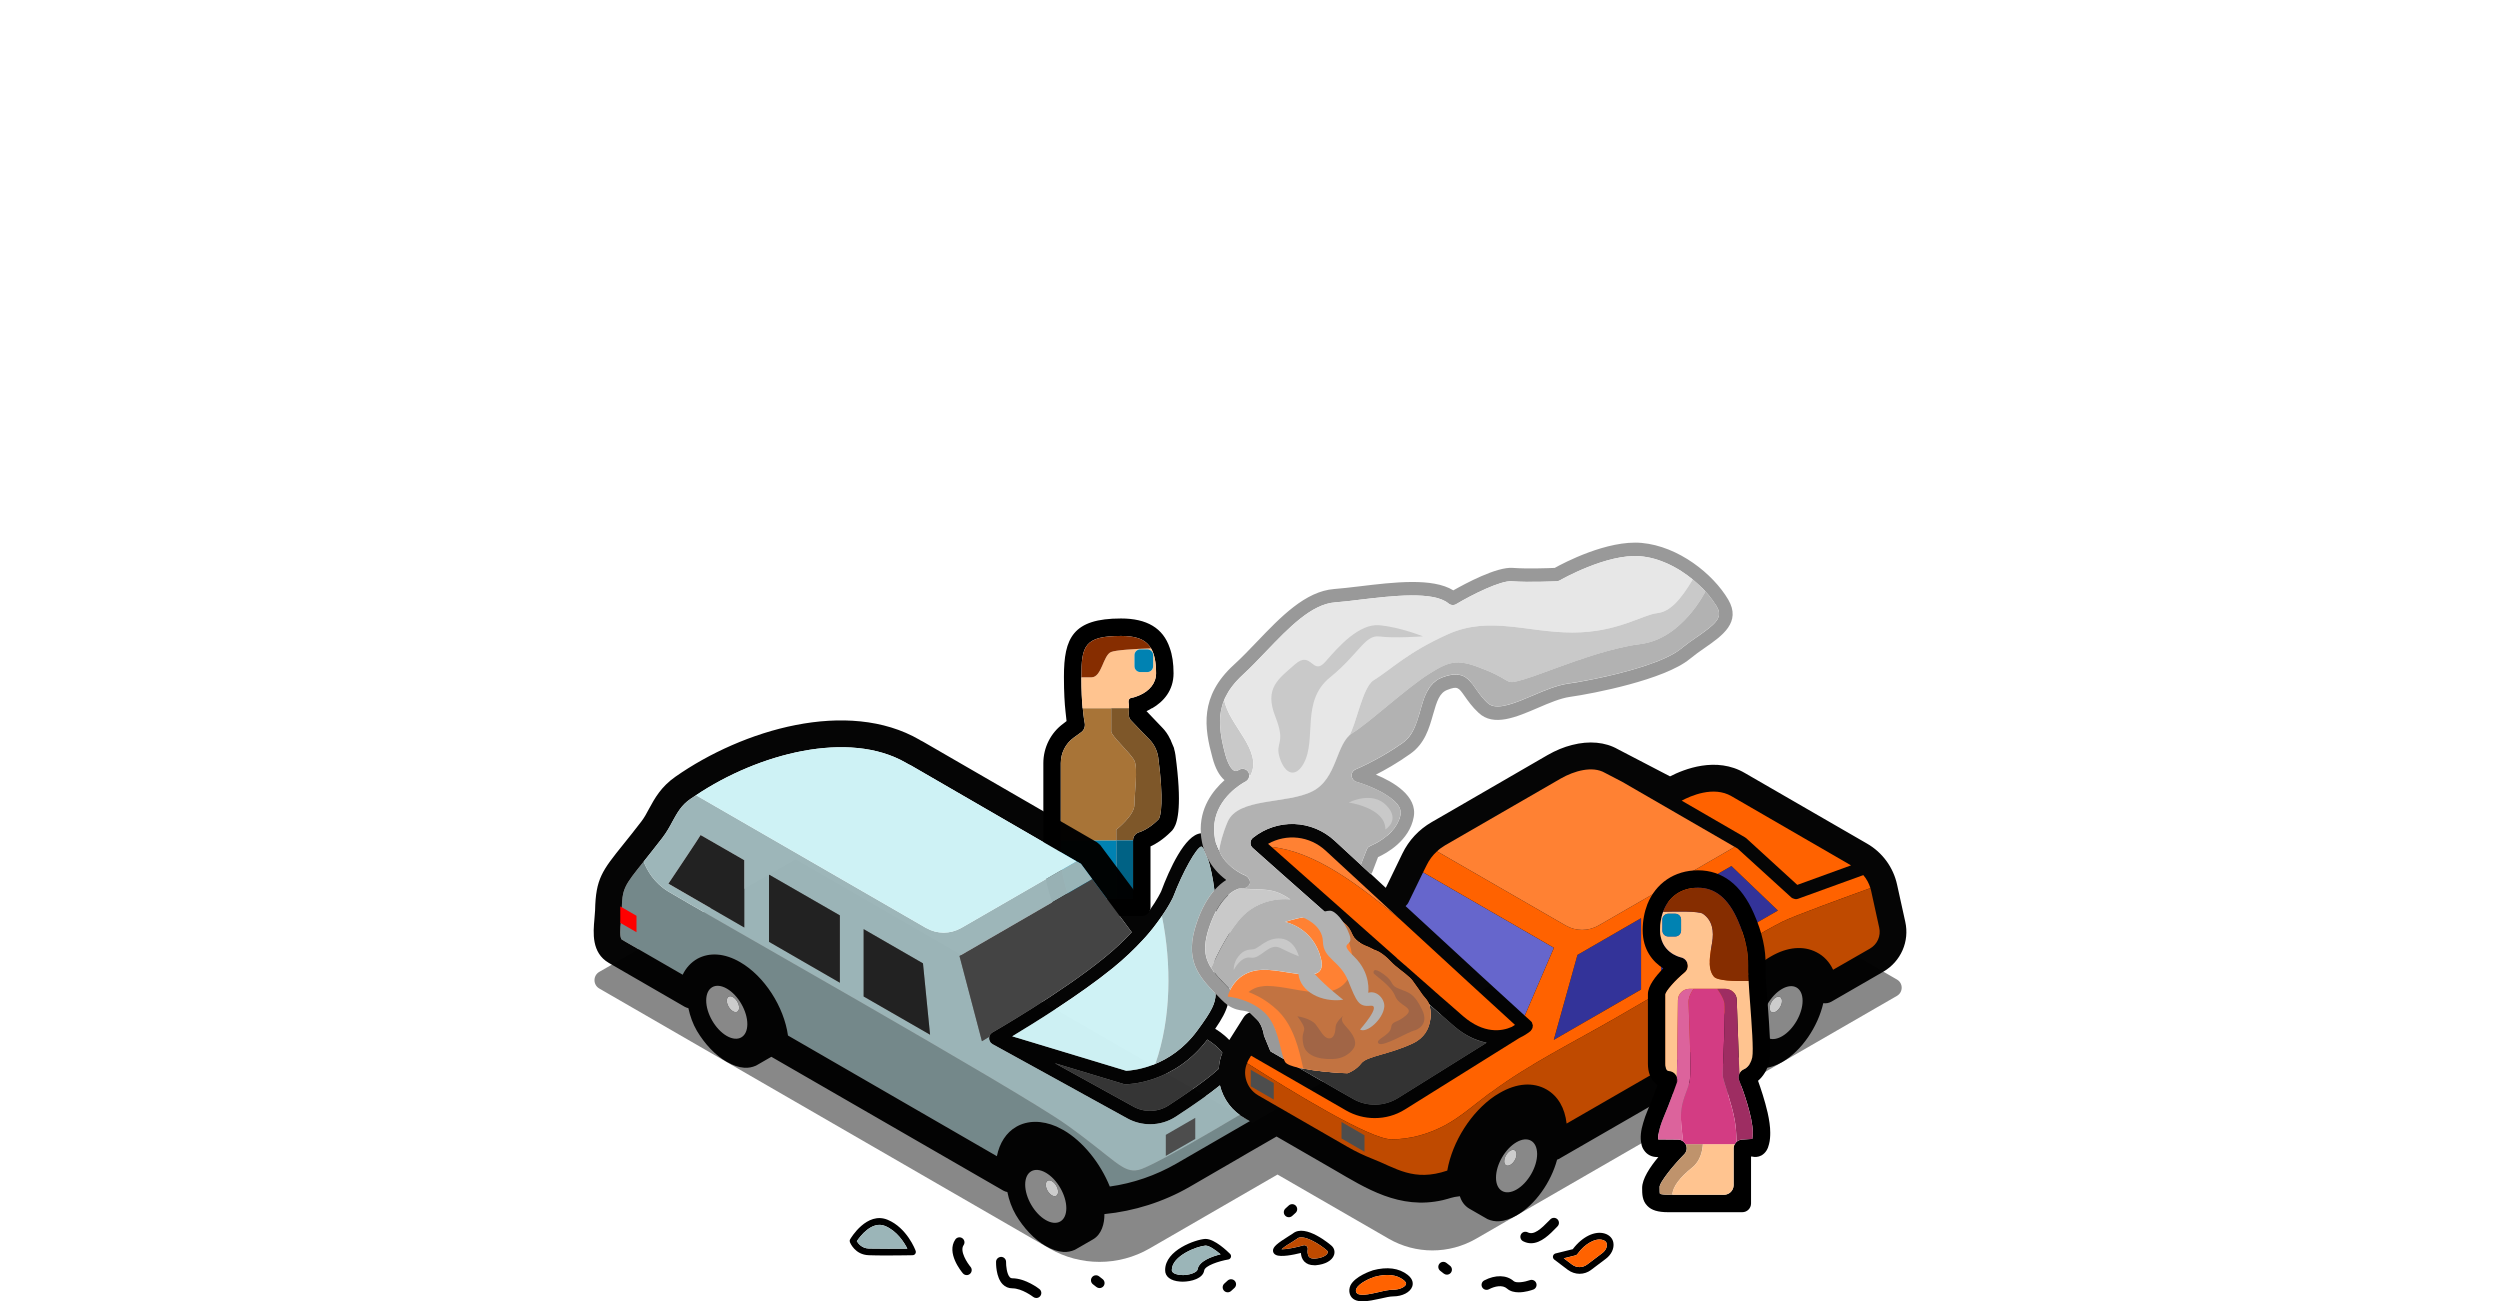 <?xml version="1.0" encoding="utf-8"?>
<!-- Generator: Adobe Illustrator 27.6.1, SVG Export Plug-In . SVG Version: 6.00 Build 0)  -->
<svg version="1.1" id="Layer_1" xmlns="http://www.w3.org/2000/svg" xmlns:xlink="http://www.w3.org/1999/xlink" x="0px" y="0px"
	 viewBox="0 0 172.9 90" style="enable-background:new 0 0 172.9 90;" xml:space="preserve">
<style type="text/css">
	.st0{fill:#0082B2;}
	.st1{fill:#A87437;}
	.st2{fill:#FFC490;}
	.st3{fill:#862D00;}
	.st4{fill:#7E5729;}
	.st5{fill:#006285;}
	.st6{fill:#888888;}
	.st7{fill:#74888A;}
	.st8{opacity:0.98;}
	.st9{fill:#333333;}
	.st10{fill:#CEF2F5;}
	.st11{fill:#9BB5B8;}
	.st12{fill:#333399;}
	.st13{fill:#999999;}
	.st14{fill:#C9C9C9;}
	.st15{fill:#E7E7E7;}
	.st16{fill:#FF6200;}
	.st17{fill:#FF8133;}
	.st18{fill:#6666CC;}
	.st19{fill:#BF4A00;}
	.st20{fill:#CCCCCC;}
	.st21{fill:#C27341;}
	.st22{fill:#A16546;}
	.st23{fill:#B2B2B2;}
	.st24{fill:#4D4D4D;}
	.st25{fill:#444444;}
	.st26{fill:#222222;}
	.st27{fill:#FF0000;}
	.st28{fill:#BF936C;}
	.st29{fill:#D33C83;}
	.st30{fill:#DC639C;}
	.st31{fill:#9E2D62;}
</style>
<g>
	<g>
		<g>
			<g>
				<path d="M81.295,52.226c-0.024-0.145-0.048-0.302-0.097-0.447c0,0,0,0,0-0.012
					c0-0.012,0-0.012,0-0.024l-0.205-0.483c-0.012-0.048-0.036-0.109-0.072-0.157
					c-0.133-0.29-0.326-0.567-0.555-0.797l-1.074-1.123
					c0.133-0.06,0.241-0.121,0.374-0.205h0.024
					c0.772-0.447,1.473-1.219,1.473-2.414c0-0.676-0.084-1.267-0.266-1.762
					c-0.459-1.364-1.581-2.028-3.368-2.028c-3.331,0-3.947,1.352-3.947,4.019v0.048
					c0,1.038,0.048,1.823,0.109,2.366c0.024,0.278,0.048,0.495,0.072,0.664
					l-0.217,0.169c-0.881,0.64-1.388,1.666-1.388,2.74v5.335v1.135
					c0,1.774,0.809,3.657,0.845,3.742c0.097,0.217,0.314,0.362,0.555,0.362h5.407
					c0.338,0,0.604-0.278,0.604-0.604v-4.212c0.35-0.157,0.869-0.471,1.412-1.014
					c0.06-0.048,0.133-0.133,0.205-0.253
					C81.464,56.813,81.753,55.654,81.295,52.226z M80.124,56.668
					c-0.688,0.7-1.316,0.881-1.316,0.881c-0.266,0.072-0.447,0.29-0.447,0.567
					v4.031h-4.393c-0.217-0.591-0.604-1.798-0.604-2.897v-1.135v-5.335
					c0-0.7,0.326-1.352,0.893-1.762l0.531-0.386
					c0.193-0.145,0.278-0.398,0.229-0.64c0,0-0.072-0.314-0.133-1.014h-0.012
					c-0.048-0.507-0.084-1.207-0.084-2.136v-0.048c0-2.124,0.217-2.812,2.74-2.812
					c0.954,0,1.678,0.181,2.076,0.857c0.229,0.386,0.35,0.942,0.35,1.726
					c0,0.712-0.495,1.231-1.123,1.509c-0.133,0.06-0.278,0.109-0.422,0.157
					c-0.109,0.024-0.229,0.024-0.302,0.109c-0.097,0.121-0.048,0.29-0.036,0.41
					c0,0.084,0.012,0.157,0.012,0.229s-0.012,0.145-0.012,0.229
					c0,0.217-0.024,0.423,0.133,0.591c0.423,0.459,0.857,0.893,1.292,1.34
					c0.326,0.338,0.531,0.76,0.604,1.219
					C80.498,55.329,80.293,56.475,80.124,56.668z"/>
			</g>
			<g>
				<path class="st0" d="M77.203,58.117v4.031h-3.235
					c-0.217-0.591-0.604-1.798-0.604-2.897v-1.135H77.203z"/>
			</g>
			<g>
				<path class="st1" d="M78.458,55.654c0,0.748-1.255,1.726-1.255,1.726v0.736h-3.838
					v-5.335c0-0.7,0.326-1.352,0.893-1.762l0.531-0.386
					c0.193-0.145,0.278-0.398,0.229-0.64c0,0-0.072-0.314-0.133-1.014h1.967
					c0,0,0,1.279,0,1.605c0,0.314,1.352,1.509,1.605,2.028
					C78.712,53.132,78.458,54.894,78.458,55.654z"/>
			</g>
			<g>
				<path class="st2" d="M79.605,44.84c-1.123,0.036-2.45,0.121-2.764,0.253
					c-0.555,0.229-0.64,1.75-1.352,1.75h-0.7c0,0.929,0.036,1.629,0.084,2.136
					h3.211c0-0.072-0.012-0.145-0.012-0.229c-0.012-0.121-0.06-0.29,0.036-0.41
					c0.072-0.084,0.193-0.084,0.302-0.109c0.145-0.048,0.29-0.097,0.422-0.157
					c0.628-0.278,1.123-0.797,1.123-1.509
					C79.955,45.781,79.834,45.226,79.605,44.84z M79.351,46.481h-0.495
					c-0.217,0-0.398-0.181-0.398-0.41v-0.76c0-0.217,0.181-0.398,0.398-0.398
					h0.495c0.217,0,0.398,0.181,0.398,0.398v0.76
					C79.75,46.3,79.569,46.481,79.351,46.481z"/>
			</g>
			<g>
				<path class="st3" d="M79.605,44.84c-1.123,0.036-2.45,0.121-2.764,0.253
					c-0.555,0.229-0.64,1.75-1.352,1.75h-0.7v-0.048
					c0-2.124,0.217-2.812,2.74-2.812C78.482,43.983,79.207,44.164,79.605,44.84z"/>
			</g>
		</g>
		<g>
			<path class="st0" d="M79.75,45.31v0.76c0,0.229-0.181,0.41-0.398,0.41h-0.495
				c-0.217,0-0.398-0.181-0.398-0.41v-0.76c0-0.217,0.181-0.398,0.398-0.398
				h0.495C79.569,44.912,79.75,45.093,79.75,45.31z"/>
		</g>
		<g>
			<path class="st4" d="M80.124,56.668c-0.688,0.7-1.316,0.881-1.316,0.881
				c-0.266,0.072-0.447,0.29-0.447,0.567h-1.159v-0.736
				c0,0,1.255-0.978,1.255-1.726c0-0.76,0.253-2.523,0-3.042
				c-0.254-0.519-1.605-1.714-1.605-2.028c0-0.326,0-1.605,0-1.605h1.231
				c0,0.072-0.012,0.145-0.012,0.229c0,0.217-0.024,0.423,0.133,0.591
				c0.423,0.459,0.857,0.893,1.292,1.34c0.326,0.338,0.531,0.76,0.604,1.219
				C80.498,55.329,80.293,56.475,80.124,56.668z"/>
		</g>
		<g>
			<rect x="77.203" y="58.117" class="st5" width="1.159" height="4.031"/>
		</g>
	</g>
	<g>
		<path class="st6" d="M131.195,67.745l-10.721-6.194
			c-0.508,0.302-1.063,0.532-1.667,0.655c-2.244,0.457-4.244,1.628-6.399,2.38
			c-2.299,0.803-4.631,1.513-6.966,2.205l-18.834,10.879L55.027,59.44l-13.577,7.772
			c-0.446,0.255-0.447,0.897-0.002,1.154l31.129,17.977
			c2.145,1.239,4.788,1.238,6.932-0.001l8.843-5.111l7.689,4.438
			c1.871,1.08,4.176,1.08,6.047,0l27.746-16.011l1.361-0.785
			C131.629,68.623,131.629,67.996,131.195,67.745z"/>
	</g>
	<g>
		<path class="st7" d="M86.432,77.541l-5.084,2.939c-1.414,0.813-2.995,1.359-4.594,1.58
			c-0.666-1.645-1.867-3.124-3.198-3.9c-0.166-0.092-0.333-0.176-0.49-0.25
			c-1.007-0.434-1.996-0.434-2.782,0.019c-0.693,0.397-1.155,1.118-1.34,2.033
			l-14.447-8.346c-0.277-1.987-1.627-4.104-3.309-5.074
			c-1.063-0.619-2.107-0.693-2.948-0.24c-0.444,0.25-0.795,0.629-1.026,1.109
			l-4.196-2.422c-0.176-0.102-0.12-0.795-0.074-1.257
			c0.019-0.24,0.046-0.49,0.055-0.721c0.028-1.553,0.148-1.719,1.516-3.42
			c0.25,0.638,0.739,1.479,1.71,2.07c1.765,1.081,24.124,13.698,27.525,16.12
			c3.392,2.422,3.891,3.374,4.991,3.133c0.869-0.194,5.213-2.745,6.997-3.808
			c0.111,0.092,0.231,0.166,0.36,0.24L86.432,77.541z"/>
	</g>
	<g class="st8">
		<path d="M89.842,73.853c-0.009,0-0.009,0-0.018,0l0.018,0.009l0.009,0.009v-0.009
			C89.852,73.853,89.842,73.853,89.842,73.853z M89.759,73.816v-0.009H89.75
			L89.759,73.816z M89.436,73.622l0.148,0.092l0.092,0.046l-0.092-0.055
			L89.436,73.622z M89.251,73.511l0.074,0.046l0.111,0.065l-0.111-0.074
			L89.251,73.511z M88.789,73.252v-0.009h-0.009L88.789,73.252z M87.864,72.716
			l0.083,0.046l-0.083-0.055V72.716z M86.885,70.47v-0.009h-0.009L86.885,70.47z
			 M86.441,70.035v-0.009h-0.009C86.432,70.035,86.441,70.035,86.441,70.035z
			 M84.814,60.857c-0.111-0.739-0.277-1.405-0.499-1.959v-0.028
			c-0.009-0.009-0.009-0.019-0.019-0.028c-0.009-0.009-0.018-0.028-0.018-0.046
			h-0.009c0-0.009,0-0.009,0-0.019c-0.009-0.009-0.009-0.009-0.009-0.018
			c-0.009-0.019-0.019-0.037-0.019-0.055h-0.009v-0.009
			c-0.009-0.019-0.018-0.028-0.018-0.046c-0.019-0.009-0.019-0.018-0.009-0.028
			c0,0-0.009-0.009-0.009-0.019l-0.009-0.009v-0.009c0,0-0.009,0-0.009-0.009v-0.009
			c0-0.009-0.009-0.019-0.009-0.028c-0.24-0.499-0.545-0.823-0.906-0.897
			c-0.074-0.019-0.139-0.019-0.213-0.009v0.046c0,0.037,0.009,0.074,0.009,0.111
			c0.009,0.111,0.028,0.213,0.046,0.314c0.009,0.074,0.019,0.139,0.037,0.203
			c0.019,0.092,0.046,0.185,0.065,0.268l0.009,0.009
			c0.009,0.037,0.019,0.074,0.028,0.12c0.009,0.018,0.018,0.037,0.028,0.065
			c0,0.009,0,0.009,0.009,0.019c0.009,0,0.009,0.009,0.009,0.019
			c0,0.009,0,0.018,0.009,0.028c0.092,0.139,0.166,0.324,0.24,0.564
			c0.176,0.536,0.342,1.285,0.453,2.163c0.055,0.453,0.102,0.934,0.12,1.442
			v0.019c0.037,0.739,0.028,1.525-0.046,2.311
			c-0.037,0.416-0.055,0.786-0.065,1.109c-0.009,0.009,0,0.009,0,0.009
			c-0.009,0.305-0.009,0.573,0,0.813c0,0.009,0,0.009,0,0.009v0.009
			c0.009,0.305,0.028,0.564,0.046,0.786c0.018,0.259,0.037,0.453,0.028,0.656
			v0.009c0.037,0.037,0.083,0.083,0.12,0.12l0.268,0.277
			c0.157,0.157,0.296,0.277,0.434,0.379c0.055-0.194,0.083-0.379,0.092-0.573
			c0.009-0.083,0.009-0.176,0.009-0.268v-0.009c0-0.092,0-0.194-0.009-0.305
			v-0.018c0-0.102-0.009-0.213-0.018-0.333c-0.046-0.601-0.102-1.34,0.018-2.588
			c0.028-0.259,0.046-0.545,0.037-0.85c0-0.009,0-0.019,0.009-0.019
			c0.028-0.795,0-1.728-0.092-2.634C84.916,61.55,84.87,61.199,84.814,60.857z
			 M89.842,73.853c-0.009,0-0.009,0-0.018,0l0.018,0.009l0.009,0.009v-0.009
			C89.852,73.853,89.842,73.853,89.842,73.853z M89.759,73.816v-0.009H89.75
			L89.759,73.816z M89.436,73.622l0.148,0.092l0.092,0.046l-0.092-0.055
			L89.436,73.622z M89.251,73.511l0.074,0.046l0.111,0.065l-0.111-0.074
			L89.251,73.511z M88.789,73.252v-0.009h-0.009L88.789,73.252z M87.864,72.716
			l0.083,0.046l-0.083-0.055V72.716z M91.534,74.823l-0.166-0.083l-0.675-0.388
			v-0.009l-0.12-0.065h-0.009l-0.074-0.046l-0.619-0.351l-0.009-0.019H89.852
			c0-0.009-0.009-0.009-0.009-0.009l-0.018-0.009l-0.009-0.009
			c-0.009-0.009-0.009,0-0.019,0v-0.009h-0.019l-0.018-0.009v-0.009H89.75
			l-0.065-0.037v-0.009h-0.009l-0.092-0.055l-0.148-0.083l-0.111-0.074
			l-0.074-0.037l-0.019-0.009l-0.25-0.139l-0.028-0.019H88.946l-0.074-0.046
			l-0.083-0.055h-0.009l-0.028-0.019l-0.12-0.065l-0.074-0.046l-0.61-0.351
			l-0.083-0.055l-0.046-0.102l-0.296-0.721l-0.111-0.277c0,0,0-0.028-0.009-0.074
			c0-0.009-0.009-0.018-0.009-0.037s-0.009-0.028-0.009-0.046
			c-0.009-0.065-0.028-0.139-0.065-0.231c-0.009-0.046-0.028-0.092-0.046-0.139
			c-0.028-0.083-0.065-0.166-0.111-0.25c-0.009-0.009-0.019-0.019-0.019-0.028
			c-0.037-0.055-0.074-0.111-0.102-0.166c-0.055-0.055-0.102-0.111-0.157-0.166
			v-0.009h-0.009c-0.434-0.425-0.434-0.425-0.434-0.425v-0.009h-0.028
			c-0.176,0.074-0.305,0.176-0.416,0.351l-0.98,1.553
			c-0.407-0.434-0.878-0.721-0.961-0.767c-0.009,0-0.018-0.009-0.018-0.009
			c0.481-0.702,0.739-1.192,0.86-1.645c0.055-0.194,0.083-0.379,0.092-0.573
			c0.009-0.083,0.009-0.176,0.009-0.268v-0.009c0-0.092,0-0.194-0.009-0.305
			v-0.018c0-0.102-0.009-0.213-0.018-0.333c-0.046-0.601-0.102-1.34,0.018-2.588
			c0.028-0.259,0.046-0.545,0.037-0.85c0-0.009,0-0.019,0.009-0.019
			c0.028-0.795,0-1.728-0.092-2.634c-0.028-0.36-0.074-0.712-0.129-1.054
			c-0.111-0.739-0.277-1.405-0.499-1.959v-0.028
			c-0.009-0.009-0.009-0.019-0.019-0.028c-0.009-0.009-0.018-0.028-0.018-0.046
			h-0.009c0-0.009,0-0.009,0-0.019c-0.009-0.009-0.009-0.009-0.009-0.018
			c-0.009-0.019-0.019-0.037-0.019-0.055h-0.009v-0.009
			c-0.009-0.019-0.018-0.028-0.018-0.046c-0.019-0.009-0.019-0.018-0.009-0.028
			c0,0-0.009-0.009-0.009-0.019l-0.009-0.009v-0.009c0,0-0.009,0-0.009-0.009v-0.009
			c0-0.009-0.009-0.019-0.009-0.028c-0.24-0.499-0.545-0.823-0.906-0.897
			c-0.074-0.019-0.139-0.019-0.213-0.009c-1.1,0.092-2.191,2.523-2.745,4.011
			c-0.009,0.018-0.25,0.545-0.823,1.349l-3.355-4.501c0-0.009,0-0.009,0-0.009
			c-0.028-0.037-0.074-0.065-0.111-0.102c-0.055-0.046-0.102-0.102-0.166-0.139
			l-11.988-6.932c-0.028-0.019-0.065-0.037-0.102-0.056
			c-0.055-0.018-0.111-0.055-0.166-0.092c-4.973-2.875-12.238-0.693-16.877,2.551
			c-1.007,0.702-1.442,1.507-1.83,2.218c-0.166,0.323-0.333,0.619-0.536,0.887
			c-0.49,0.638-0.897,1.146-1.239,1.571c-1.47,1.83-1.913,2.375-1.959,4.575
			c-0.009,0.194-0.028,0.397-0.046,0.601c-0.083,0.924-0.213,2.32,0.989,3.022
			l5.259,3.041c0.083,0.046,0.166,0.074,0.25,0.092
			c0.12,0.555,0.305,1.081,0.591,1.571c0.536,0.897,1.257,1.682,2.07,2.144
			c0.434,0.25,0.832,0.379,1.211,0.407c0.287,0.019,0.545-0.037,0.786-0.139
			c0.019-0.009,0.028-0.009,0.055-0.028l1.026-0.591l16.036,9.252
			c0.092,0.055,0.185,0.083,0.287,0.102c0.111,0.555,0.305,1.1,0.592,1.59
			c0.536,0.897,1.257,1.682,2.061,2.144c0.434,0.25,0.832,0.379,1.211,0.407
			c0.287,0.019,0.545-0.037,0.786-0.139c0.019-0.009,0.028-0.009,0.055-0.028
			l1.22-0.702c0.592-0.342,0.795-1.081,0.786-1.747
			c2.052-0.203,4.085-0.841,5.897-1.886l3.762-2.181l-0.24-0.139
			c-0.619-0.36-0.619-1.257,0-1.618l1.664-0.961l1.007-0.582h0.009l1.414-0.823
			l0.702-0.416h0.009l0.425-0.24l0.028-0.018l0.471-0.268l0.092,0.046
			L91.534,74.823z M84.537,72.808c-0.148,0.36-0.222,0.73-0.25,1.109
			c-0.444,0.416-1.396,1.183-3.466,2.533c-0.73,0.471-1.664,0.508-2.431,0.083
			l-5.444-3.004l4.742,1.433c0.046,0.019,0.092,0.028,0.139,0.028
			c0.139,0,3.374-0.037,5.675-3.096c0.028,0.028,0.055,0.046,0.083,0.065
			C83.594,71.967,84.223,72.355,84.537,72.808z M79.037,65.007
			c0.222-0.231,0.638-0.712,0.98-1.183c0.786-1.044,1.118-1.765,1.137-1.83
			c0.656-1.719,1.59-3.364,1.922-3.448c0.055,0.019,0.102,0.074,0.166,0.157
			c0.009,0.018,0.018,0.037,0.028,0.065c0,0.009,0,0.009,0.009,0.019
			c0.009,0,0.009,0.009,0.009,0.019c0,0.009,0,0.018,0.009,0.028
			c0.092,0.139,0.166,0.324,0.24,0.564c0.176,0.536,0.342,1.285,0.453,2.163
			c0.055,0.453,0.102,0.934,0.12,1.442v0.019
			c0.037,0.739,0.028,1.525-0.046,2.311c-0.037,0.416-0.055,0.786-0.065,1.109
			c-0.009,0.009,0,0.009,0,0.009c-0.009,0.305-0.009,0.573,0,0.813
			c0,0.009,0,0.009,0,0.009v0.009c0.009,0.305,0.028,0.564,0.046,0.786
			c0.018,0.259,0.037,0.453,0.028,0.656v0.009
			c-0.009,0.647-0.25,1.165-1.276,2.551c-1.867,2.542-4.464,2.754-4.908,2.773
			l-7.884-2.385c1.534-0.924,4.686-2.875,6.951-4.714
			C77.799,66.274,78.474,65.617,79.037,65.007z M81.348,80.48
			c-1.414,0.813-2.995,1.359-4.594,1.58c-0.666-1.645-1.867-3.124-3.198-3.9
			c-0.166-0.092-0.333-0.176-0.49-0.25c-1.007-0.434-1.996-0.434-2.782,0.019
			c-0.693,0.397-1.155,1.118-1.34,2.033l-14.447-8.346
			c-0.277-1.987-1.627-4.104-3.309-5.074c-1.063-0.619-2.107-0.693-2.948-0.24
			c-0.444,0.25-0.795,0.629-1.026,1.109l-4.196-2.422
			c-0.176-0.102-0.12-0.795-0.074-1.257c0.019-0.24,0.046-0.49,0.055-0.721
			c0.028-1.571,0.148-1.719,1.553-3.466c0.342-0.434,0.758-0.952,1.257-1.599
			c0.296-0.388,0.508-0.767,0.702-1.137c0.333-0.601,0.61-1.128,1.266-1.571
			c0.12-0.083,0.24-0.166,0.36-0.24c4.298-2.875,10.555-4.538,14.53-2.237
			c0.102,0.065,0.203,0.12,0.314,0.166l11.48,6.646l0.296,0.166l0.786,1.063
			l2.727,3.669c-0.518,0.555-1.137,1.155-1.895,1.765
			c-3.004,2.449-7.625,5.102-7.736,5.167c-0.009,0.009-0.018,0.009-0.037,0.018
			c-0.074,0.055-0.139,0.139-0.166,0.222c-0.009,0.018-0.009,0.037-0.009,0.055
			c-0.019,0.037-0.019,0.074-0.019,0.111c0,0.065,0.009,0.129,0.046,0.194
			c0.018,0.037,0.037,0.065,0.055,0.102c0.046,0.046,0.092,0.083,0.139,0.111
			l5.795,3.189l0.481,0.268l3.022,1.664c0.499,0.277,1.044,0.416,1.599,0.416
			c0.619,0,1.239-0.176,1.775-0.527c1.331-0.869,2.348-1.59,3.05-2.163
			c0.24,0.98,0.85,1.784,1.728,2.283l0.333,0.194L81.348,80.48z M87.864,72.707
			v0.009l0.083,0.046L87.864,72.707z M89.861,73.862H89.852
			c0-0.009-0.009-0.009-0.009-0.009l-0.018-0.009l-0.009-0.009
			c-0.009-0.009-0.009,0-0.019,0v-0.009h-0.019l-0.018-0.009v-0.009H89.75
			l-0.065-0.037v-0.009h-0.009l-0.092-0.055l-0.148-0.083l-0.111-0.074
			l-0.074-0.037l-0.019-0.009l-0.25-0.139l-0.028-0.019H88.946l-0.074-0.046
			l-0.083-0.055h-0.009l0.009,0.009c0.028,0.074,0.055,0.148,0.092,0.203
			c0.102,0.157,0.462,0.296,0.943,0.397l0.018,0.009l0.009,0.009l0.019,0.009
			L89.861,73.862z M50.264,68.372c-0.786-0.453-1.423-0.083-1.423,0.813
			c0,0.906,0.629,2.006,1.414,2.459c0.786,0.453,1.433,0.092,1.433-0.813
			C51.688,69.924,51.05,68.825,50.264,68.372z M72.327,81.108
			c-0.786-0.453-1.423-0.092-1.423,0.813c0,0.897,0.629,2.006,1.414,2.459
			c0.786,0.453,1.423,0.083,1.433-0.823C73.751,82.661,73.113,81.561,72.327,81.108
			z M89.861,73.862H89.852c0-0.009-0.009-0.009-0.009-0.009l-0.018-0.009
			l-0.009-0.009c-0.009-0.009-0.009,0-0.019,0v-0.009h-0.019l-0.018-0.009v-0.009
			H89.75l-0.065-0.037v-0.009h-0.009l-0.092-0.055l-0.148-0.083l-0.111-0.074
			l-0.074-0.037l-0.019-0.009l-0.25-0.139l-0.028-0.019H88.946l-0.074-0.046
			l-0.083-0.055h-0.009l0.009,0.009c0.028,0.074,0.055,0.148,0.092,0.203
			c0.102,0.157,0.462,0.296,0.943,0.397l0.018,0.009l0.009,0.009l0.019,0.009
			L89.861,73.862z M87.864,72.707v0.009l0.083,0.046L87.864,72.707z M86.875,70.461
			l0.009,0.009v-0.009H86.875z M86.432,70.026c0,0.009,0.009,0.009,0.009,0.009
			v-0.009H86.432z M85.027,64.564c0-0.009,0-0.019,0.009-0.019
			c0.028-0.795,0-1.728-0.092-2.634c-0.028-0.36-0.074-0.712-0.129-1.054
			c-0.111-0.739-0.277-1.405-0.499-1.959v-0.028
			c-0.009-0.009-0.009-0.019-0.019-0.028c-0.009-0.009-0.018-0.028-0.018-0.046
			h-0.009c0-0.009,0-0.009,0-0.019c-0.009-0.009-0.009-0.009-0.009-0.018
			c-0.009-0.019-0.019-0.037-0.019-0.055h-0.009v-0.009
			c-0.009-0.019-0.018-0.028-0.018-0.046c-0.019-0.009-0.019-0.018-0.009-0.028
			c0,0-0.009-0.009-0.009-0.019l-0.009-0.009v-0.009c0,0-0.009,0-0.009-0.009v-0.009
			c0-0.009-0.009-0.019-0.009-0.028c-0.24-0.499-0.545-0.823-0.906-0.897
			c-0.074-0.019-0.139-0.019-0.213-0.009v0.046c0,0.037,0.009,0.074,0.009,0.111
			c0.009,0.111,0.028,0.213,0.046,0.314c0.009,0.074,0.019,0.139,0.037,0.203
			c0.019,0.092,0.046,0.185,0.065,0.268l0.009,0.009
			c0.009,0.037,0.019,0.074,0.028,0.12c0.009,0.018,0.018,0.037,0.028,0.065
			c0,0.009,0,0.009,0.009,0.019c0.009,0,0.009,0.009,0.009,0.019
			c0,0.009,0,0.018,0.009,0.028c0.092,0.139,0.166,0.324,0.24,0.564
			c0.176,0.536,0.342,1.285,0.453,2.163c0.055,0.453,0.102,0.934,0.12,1.442
			v0.019c0.037,0.739,0.028,1.525-0.046,2.311
			c-0.037,0.416-0.055,0.786-0.065,1.109c-0.009,0.009,0,0.009,0,0.009
			c-0.009,0.305-0.009,0.573,0,0.813c0,0.009,0,0.009,0,0.009v0.009
			c0.009,0.305,0.028,0.564,0.046,0.786c0.018,0.259,0.037,0.453,0.028,0.656
			v0.009c0.037,0.037,0.083,0.083,0.12,0.12l0.268,0.277
			c0.157,0.157,0.296,0.277,0.434,0.379c0.055-0.194,0.083-0.379,0.092-0.573
			c0.009-0.083,0.009-0.176,0.009-0.268v-0.009c0-0.092,0-0.194-0.009-0.305
			v-0.018c0-0.102-0.009-0.213-0.018-0.333c-0.046-0.601-0.102-1.34,0.018-2.588
			C85.018,65.155,85.036,64.869,85.027,64.564z M89.861,73.862H89.852
			c0-0.009-0.009-0.009-0.009-0.009l-0.018-0.009l-0.009-0.009
			c-0.009-0.009-0.009,0-0.019,0v-0.009h-0.019l-0.018-0.009v-0.009H89.75
			l-0.065-0.037v-0.009h-0.009l-0.092-0.055l-0.148-0.083l-0.111-0.074
			l-0.074-0.037l-0.019-0.009l-0.25-0.139l-0.028-0.019H88.946l-0.074-0.046
			l-0.083-0.055h-0.009l0.009,0.009c0.028,0.074,0.055,0.148,0.092,0.203
			c0.102,0.157,0.462,0.296,0.943,0.397l0.018,0.009l0.009,0.009l0.019,0.009
			L89.861,73.862z M87.864,72.707v0.009l0.083,0.046L87.864,72.707z M89.842,73.853
			c-0.009,0-0.009,0-0.018,0l0.018,0.009l0.009,0.009v-0.009
			C89.852,73.853,89.842,73.853,89.842,73.853z M89.759,73.816v-0.009H89.75
			L89.759,73.816z M89.436,73.622l0.148,0.092l0.092,0.046l-0.092-0.055
			L89.436,73.622z M89.251,73.511l0.074,0.046l0.111,0.065l-0.111-0.074
			L89.251,73.511z M88.789,73.252v-0.009h-0.009L88.789,73.252z M87.864,72.716
			l0.083,0.046l-0.083-0.055V72.716z M86.885,70.47v-0.009h-0.009L86.885,70.47z
			 M86.441,70.035v-0.009h-0.009C86.432,70.035,86.441,70.035,86.441,70.035z
			 M84.814,60.857c-0.111-0.739-0.277-1.405-0.499-1.959v-0.028
			c-0.009-0.009-0.009-0.019-0.019-0.028c-0.009-0.009-0.018-0.028-0.018-0.046
			h-0.009c0-0.009,0-0.009,0-0.019c-0.009-0.009-0.009-0.009-0.009-0.018
			c-0.009-0.019-0.019-0.037-0.019-0.055h-0.009v-0.009
			c-0.009-0.019-0.018-0.028-0.018-0.046c-0.019-0.009-0.019-0.018-0.009-0.028
			c0,0-0.009-0.009-0.009-0.019l-0.009-0.009v-0.009c0,0-0.009,0-0.009-0.009v-0.009
			c0-0.009-0.009-0.019-0.009-0.028c-0.24-0.499-0.545-0.823-0.906-0.897
			c-0.074-0.019-0.139-0.019-0.213-0.009v0.046c0,0.037,0.009,0.074,0.009,0.111
			c0.009,0.111,0.028,0.213,0.046,0.314c0.009,0.074,0.019,0.139,0.037,0.203
			c0.019,0.092,0.046,0.185,0.065,0.268l0.009,0.009
			c0.009,0.037,0.019,0.074,0.028,0.12c0.009,0.018,0.018,0.037,0.028,0.065
			c0,0.009,0,0.009,0.009,0.019c0.009,0,0.009,0.009,0.009,0.019
			c0,0.009,0,0.018,0.009,0.028c0.092,0.139,0.166,0.324,0.24,0.564
			c0.176,0.536,0.342,1.285,0.453,2.163c0.055,0.453,0.102,0.934,0.12,1.442
			v0.019c0.037,0.739,0.028,1.525-0.046,2.311
			c-0.037,0.416-0.055,0.786-0.065,1.109c-0.009,0.009,0,0.009,0,0.009
			c-0.009,0.305-0.009,0.573,0,0.813c0,0.009,0,0.009,0,0.009v0.009
			c0.009,0.305,0.028,0.564,0.046,0.786c0.018,0.259,0.037,0.453,0.028,0.656
			v0.009c0.037,0.037,0.083,0.083,0.12,0.12l0.268,0.277
			c0.157,0.157,0.296,0.277,0.434,0.379c0.055-0.194,0.083-0.379,0.092-0.573
			c0.009-0.083,0.009-0.176,0.009-0.268v-0.009c0-0.092,0-0.194-0.009-0.305
			v-0.018c0-0.102-0.009-0.213-0.018-0.333c-0.046-0.601-0.102-1.34,0.018-2.588
			c0.028-0.259,0.046-0.545,0.037-0.85c0-0.009,0-0.019,0.009-0.019
			c0.028-0.795,0-1.728-0.092-2.634C84.916,61.55,84.87,61.199,84.814,60.857z
			 M89.842,73.853c-0.009,0-0.009,0-0.018,0l0.018,0.009l0.009,0.009v-0.009
			C89.852,73.853,89.842,73.853,89.842,73.853z M89.759,73.816v-0.009H89.75
			L89.759,73.816z M89.436,73.622l0.148,0.092l0.092,0.046l-0.092-0.055
			L89.436,73.622z M89.251,73.511l0.074,0.046l0.111,0.065l-0.111-0.074
			L89.251,73.511z M88.789,73.252v-0.009h-0.009L88.789,73.252z M87.864,72.716
			l0.083,0.046l-0.083-0.055V72.716z M131.768,63.75l-0.564-2.56
			c-0.259-1.202-1.017-2.237-2.08-2.847l-8.448-4.88
			c-1.978-1.165-4.206-0.268-5.176,0.231l-3.605-1.876
			c-0.869-0.499-1.987-0.601-3.17-0.296c-0.564,0.139-1.137,0.379-1.701,0.702
			l-6.849,3.965l-1.155,0.666c-0.897,0.518-1.59,1.266-2.033,2.181l-0.675,1.396
			l-0.25,0.518l-0.222,0.453c-0.074-0.065-0.139-0.129-0.213-0.194
			c-0.268-0.25-0.536-0.499-0.813-0.758h-0.018l-0.074-0.065l-0.083-0.083
			l-0.527-0.481v-0.009c-0.61-0.564-1.211-1.118-1.802-1.664
			c-1.59-1.47-3.965-1.553-5.647-0.213c-0.111,0.083-0.176,0.213-0.176,0.351
			v0.009c-0.009,0.139,0.055,0.259,0.157,0.351
			c0.028,0.028,0.813,0.721,1.996,1.775c0.712,0.638,1.941,1.719,2.958,2.616
			c0.129,0.12,0.259,0.24,0.388,0.351c0.009,0.009,0.009,0.009,0.019,0.009
			l0.009,0.009c0.287,0.259,0.573,0.518,0.869,0.767
			c0.009,0.009,0.009,0.009,0.018,0.018c0.129,0.129,0.259,0.24,0.397,0.36
			c0.139,0.12,0.287,0.25,0.425,0.379c0.019,0.018,0.028,0.028,0.046,0.046
			c0.009,0.009,0.009,0.009,0.019,0.019h0.009v0.009
			c0.046,0.046,0.092,0.083,0.148,0.129h0.009v0.009c0.009,0,0.009,0.009,0.019,0
			v0.009c0.018,0.009,0.028,0.019,0.046,0.028
			c1.756,1.571,3.485,3.096,4.806,4.252c0.009,0.009,0.009,0.009,0.009,0.018
			l0.009,0.009h0.009v0.009c0.055,0.055,0.12,0.102,0.176,0.157
			c0.185,0.166,0.351,0.314,0.518,0.453c0.028,0.018,0.046,0.037,0.074,0.065
			c0,0,0,0.009,0.009,0c0.037,0.037,0.083,0.083,0.129,0.12
			c0.102,0.092,0.203,0.185,0.296,0.259c0,0.009,0.009,0.019,0.018,0.019
			c0.185,0.166,0.36,0.314,0.499,0.434h0.009v0.009
			c0.194,0.166,0.397,0.314,0.592,0.444c0.582,0.37,1.128,0.582,1.636,0.684
			v0.009h-0.009l-3.688,2.301l-2.431,1.516c-0.961,0.592-2.154,0.61-3.124,0.046
			l-1.044-0.591l-0.897-0.518l-0.083-0.056l-0.166-0.083l-0.675-0.388v-0.009
			l-0.12-0.065h-0.009l-0.074-0.046l-0.619-0.351l-0.009-0.019H89.852
			c0-0.009-0.009-0.009-0.009-0.009l-0.018-0.009l-0.009-0.009
			c-0.009-0.009-0.009,0-0.019,0v-0.009h-0.019l-0.018-0.009v-0.009H89.75
			l-0.065-0.037v-0.009h-0.009l-0.092-0.055l-0.148-0.083l-0.111-0.074
			l-0.074-0.037l-0.019-0.009l-0.25-0.139l-0.028-0.019H88.946l-0.074-0.046
			l-0.083-0.055h-0.009l-0.028-0.019l-0.12-0.065l-0.074-0.046l-0.61-0.351
			l-0.083-0.055l-0.046-0.102l-0.296-0.721l-0.111-0.277c0,0,0-0.028-0.009-0.074
			c0-0.009-0.009-0.018-0.009-0.037s-0.009-0.028-0.009-0.046
			c-0.009-0.065-0.028-0.139-0.065-0.231c-0.009-0.046-0.028-0.092-0.046-0.139
			c-0.028-0.083-0.065-0.166-0.111-0.25c-0.009-0.009-0.019-0.019-0.019-0.028
			c-0.037-0.055-0.074-0.111-0.102-0.166c-0.055-0.055-0.102-0.111-0.157-0.166
			v-0.009h-0.009c-0.434-0.425-0.434-0.425-0.434-0.425v-0.009h-0.028
			c-0.176,0.074-0.305,0.176-0.416,0.351l-0.98,1.553
			c-0.407-0.434-0.878-0.721-0.961-0.767c-0.009,0-0.018-0.009-0.018-0.009
			c0.481-0.702,0.739-1.192,0.86-1.645c0.055-0.194,0.083-0.379,0.092-0.573
			c0.009-0.083,0.009-0.176,0.009-0.268v-0.009c0-0.092,0-0.194-0.009-0.305
			v-0.018c0-0.102-0.009-0.213-0.018-0.333c-0.046-0.601-0.102-1.34,0.018-2.588
			c0.028-0.259,0.046-0.545,0.037-0.85c0-0.009,0-0.019,0.009-0.019
			c0.028-0.795,0-1.728-0.092-2.634c-0.028-0.36-0.074-0.712-0.129-1.054
			c-0.111-0.739-0.277-1.405-0.499-1.959v-0.028
			c-0.009-0.009-0.009-0.019-0.019-0.028c-0.009-0.009-0.018-0.028-0.018-0.046
			h-0.009c0-0.009,0-0.009,0-0.019c-0.009-0.009-0.009-0.009-0.009-0.018
			c-0.009-0.019-0.019-0.037-0.019-0.055h-0.009v-0.009
			c-0.009-0.019-0.018-0.028-0.018-0.046c-0.019-0.009-0.019-0.018-0.009-0.028
			c0,0-0.009-0.009-0.009-0.019l-0.009-0.009v-0.009c0,0-0.009,0-0.009-0.009v-0.009
			c0-0.009-0.009-0.019-0.009-0.028c-0.24-0.499-0.545-0.823-0.906-0.897
			c-0.074-0.019-0.139-0.019-0.213-0.009c-1.1,0.092-2.191,2.523-2.745,4.011
			c-0.009,0.018-0.25,0.545-0.823,1.349l-3.355-4.501c0-0.009,0-0.009,0-0.009
			c-0.028-0.037-0.074-0.065-0.111-0.102c-0.055-0.046-0.102-0.102-0.166-0.139
			l-11.988-6.932c-0.028-0.019-0.065-0.037-0.102-0.056
			c-0.055-0.018-0.111-0.055-0.166-0.092c-4.973-2.875-12.238-0.693-16.877,2.551
			c-1.007,0.702-1.442,1.507-1.83,2.218c-0.166,0.323-0.333,0.619-0.536,0.887
			c-0.49,0.638-0.897,1.146-1.239,1.571c-1.47,1.83-1.913,2.375-1.959,4.575
			c-0.009,0.194-0.028,0.397-0.046,0.601c-0.083,0.924-0.213,2.32,0.989,3.022
			l5.259,3.041c0.083,0.046,0.166,0.074,0.25,0.092
			c0.12,0.555,0.305,1.081,0.591,1.571c0.536,0.897,1.257,1.682,2.07,2.144
			c0.434,0.25,0.832,0.379,1.211,0.407c0.287,0.019,0.545-0.037,0.786-0.139
			c0.019-0.009,0.028-0.009,0.055-0.028l1.026-0.591l16.036,9.252
			c0.092,0.055,0.185,0.083,0.287,0.102c0.111,0.555,0.305,1.1,0.592,1.59
			c0.536,0.897,1.257,1.682,2.061,2.144c0.434,0.25,0.832,0.379,1.211,0.407
			c0.287,0.019,0.545-0.037,0.786-0.139c0.019-0.009,0.028-0.009,0.055-0.028
			l1.22-0.702c0.592-0.342,0.795-1.081,0.786-1.747
			c2.052-0.203,4.085-0.841,5.897-1.886l3.762-2.181l2.246-1.294l2.098,1.211
			l1.904,1.1c2.163,1.257,4.501,2.773,7.496,2.089
			c0.508-0.12,0.629-0.213,1.155-0.268h0.028c0.102,0.351,0.323,0.665,0.656,0.86
			l1.22,0.702c0.028,0.019,0.037,0.019,0.055,0.028
			c0.24,0.102,0.499,0.157,0.786,0.139c0.379-0.028,0.776-0.157,1.211-0.407
			c1.294-0.739,2.375-2.302,2.791-3.845c0,0,0,0,0-0.009
			c0.046-0.009,0.083-0.028,0.12-0.046l12.293-7.089l1.1,0.629
			c0.028,0.019,0.037,0.019,0.055,0.028c0.24,0.102,0.499,0.157,0.786,0.139
			c0.379-0.028,0.776-0.157,1.211-0.407c1.359-0.776,2.477-2.459,2.847-4.076
			h0.009c0.194,0.028,0.388-0.009,0.564-0.111l3.586-2.07
			C131.463,66.495,132.073,65.109,131.768,63.75z M84.537,72.808
			c-0.148,0.36-0.222,0.73-0.25,1.109c-0.444,0.416-1.396,1.183-3.466,2.533
			c-0.73,0.471-1.664,0.508-2.431,0.083l-5.444-3.004l4.742,1.433
			c0.046,0.019,0.092,0.028,0.139,0.028c0.139,0,3.374-0.037,5.675-3.096
			c0.028,0.028,0.055,0.046,0.083,0.065C83.594,71.967,84.223,72.355,84.537,72.808
			z M79.037,65.007c0.222-0.231,0.638-0.712,0.98-1.183
			c0.786-1.044,1.118-1.765,1.137-1.83c0.656-1.719,1.59-3.364,1.922-3.448
			c0.055,0.019,0.102,0.074,0.166,0.157c0.009,0.018,0.018,0.037,0.028,0.065
			c0,0.009,0,0.009,0.009,0.019c0.009,0,0.009,0.009,0.009,0.019
			c0,0.009,0,0.018,0.009,0.028c0.092,0.139,0.166,0.324,0.24,0.564
			c0.176,0.536,0.342,1.285,0.453,2.163c0.055,0.453,0.102,0.934,0.12,1.442
			v0.019c0.037,0.739,0.028,1.525-0.046,2.311
			c-0.037,0.416-0.055,0.786-0.065,1.109c-0.009,0.009,0,0.009,0,0.009
			c-0.009,0.305-0.009,0.573,0,0.813c0,0.009,0,0.009,0,0.009v0.009
			c0.009,0.305,0.028,0.564,0.046,0.786c0.018,0.259,0.037,0.453,0.028,0.656
			v0.009c-0.009,0.647-0.25,1.165-1.276,2.551
			c-1.867,2.542-4.464,2.754-4.908,2.773l-7.884-2.385
			c1.534-0.924,4.686-2.875,6.951-4.714C77.799,66.274,78.474,65.617,79.037,65.007
			z M81.348,80.48c-1.414,0.813-2.995,1.359-4.594,1.58
			c-0.666-1.645-1.867-3.124-3.198-3.9c-0.166-0.092-0.333-0.176-0.49-0.25
			c-1.007-0.434-1.996-0.434-2.782,0.019c-0.693,0.397-1.155,1.118-1.34,2.033
			l-14.447-8.346c-0.277-1.987-1.627-4.104-3.309-5.074
			c-1.063-0.619-2.107-0.693-2.948-0.24c-0.444,0.25-0.795,0.629-1.026,1.109
			l-4.196-2.422c-0.176-0.102-0.12-0.795-0.074-1.257
			c0.019-0.24,0.046-0.49,0.055-0.721c0.028-1.571,0.148-1.719,1.553-3.466
			c0.342-0.434,0.758-0.952,1.257-1.599c0.296-0.388,0.508-0.767,0.702-1.137
			c0.333-0.601,0.61-1.128,1.266-1.571c0.12-0.083,0.24-0.166,0.36-0.24
			c4.298-2.875,10.555-4.538,14.53-2.237c0.102,0.065,0.203,0.12,0.314,0.166
			l11.48,6.646l0.296,0.166l0.786,1.063l2.727,3.669
			c-0.518,0.555-1.137,1.155-1.895,1.765c-3.004,2.449-7.625,5.102-7.736,5.167
			c-0.009,0.009-0.018,0.009-0.037,0.018c-0.074,0.055-0.139,0.139-0.166,0.222
			c-0.009,0.018-0.009,0.037-0.009,0.055c-0.019,0.037-0.019,0.074-0.019,0.111
			c0,0.065,0.009,0.129,0.046,0.194c0.018,0.037,0.037,0.065,0.055,0.102
			c0.046,0.046,0.092,0.083,0.139,0.111l5.795,3.189l0.481,0.268l3.022,1.664
			c0.499,0.277,1.044,0.416,1.599,0.416c0.619,0,1.239-0.176,1.775-0.527
			c1.331-0.869,2.348-1.59,3.05-2.163c0.24,0.98,0.85,1.784,1.728,2.283
			l0.333,0.194L81.348,80.48z M87.864,72.707v0.009l0.083,0.046L87.864,72.707z
			 M89.861,73.862H89.852c0-0.009-0.009-0.009-0.009-0.009l-0.018-0.009
			l-0.009-0.009c-0.009-0.009-0.009,0-0.019,0v-0.009h-0.019l-0.018-0.009v-0.009
			H89.75l-0.065-0.037v-0.009h-0.009l-0.092-0.055l-0.148-0.083l-0.111-0.074
			l-0.074-0.037l-0.019-0.009l-0.25-0.139l-0.028-0.019H88.946l-0.074-0.046
			l-0.083-0.055h-0.009l0.009,0.009c0.028,0.074,0.055,0.148,0.092,0.203
			c0.102,0.157,0.462,0.296,0.943,0.397l0.018,0.009l0.009,0.009l0.019,0.009
			L89.861,73.862z M85.027,64.564c0-0.009,0-0.019,0.009-0.019
			c0.028-0.795,0-1.728-0.092-2.634c-0.028-0.36-0.074-0.712-0.129-1.054
			c-0.111-0.739-0.277-1.405-0.499-1.959v-0.028
			c-0.009-0.009-0.009-0.019-0.019-0.028c-0.009-0.009-0.018-0.028-0.018-0.046
			h-0.009c0-0.009,0-0.009,0-0.019c-0.009-0.009-0.009-0.009-0.009-0.018
			c-0.009-0.019-0.019-0.037-0.019-0.055h-0.009v-0.009
			c-0.009-0.019-0.018-0.028-0.018-0.046c-0.019-0.009-0.019-0.018-0.009-0.028
			c0,0-0.009-0.009-0.009-0.019l-0.009-0.009v-0.009c0,0-0.009,0-0.009-0.009v-0.009
			c0-0.009-0.009-0.019-0.009-0.028c-0.24-0.499-0.545-0.823-0.906-0.897
			c-0.074-0.019-0.139-0.019-0.213-0.009v0.046c0,0.037,0.009,0.074,0.009,0.111
			c0.009,0.111,0.028,0.213,0.046,0.314c0.009,0.074,0.019,0.139,0.037,0.203
			c0.019,0.092,0.046,0.185,0.065,0.268l0.009,0.009
			c0.009,0.037,0.019,0.074,0.028,0.12c0.009,0.018,0.018,0.037,0.028,0.065
			c0,0.009,0,0.009,0.009,0.019c0.009,0,0.009,0.009,0.009,0.019
			c0,0.009,0,0.018,0.009,0.028c0.092,0.139,0.166,0.324,0.24,0.564
			c0.176,0.536,0.342,1.285,0.453,2.163c0.055,0.453,0.102,0.934,0.12,1.442
			v0.019c0.037,0.739,0.028,1.525-0.046,2.311
			c-0.037,0.416-0.055,0.786-0.065,1.109c-0.009,0.009,0,0.009,0,0.009
			c-0.009,0.305-0.009,0.573,0,0.813c0,0.009,0,0.009,0,0.009v0.009
			c0.009,0.305,0.028,0.564,0.046,0.786c0.018,0.259,0.037,0.453,0.028,0.656
			v0.009c0.037,0.037,0.083,0.083,0.12,0.12l0.268,0.277
			c0.157,0.157,0.296,0.277,0.434,0.379c0.055-0.194,0.083-0.379,0.092-0.573
			c0.009-0.083,0.009-0.176,0.009-0.268v-0.009c0-0.092,0-0.194-0.009-0.305
			v-0.018c0-0.102-0.009-0.213-0.018-0.333c-0.046-0.601-0.102-1.34,0.018-2.588
			C85.018,65.155,85.036,64.869,85.027,64.564z M86.432,70.026
			c0,0.009,0.009,0.009,0.009,0.009v-0.009H86.432z M86.875,70.461l0.009,0.009
			v-0.009H86.875z M87.864,72.707v0.009l0.083,0.046L87.864,72.707z M89.861,73.862
			H89.852c0-0.009-0.009-0.009-0.009-0.009l-0.018-0.009l-0.009-0.009
			c-0.009-0.009-0.009,0-0.019,0v-0.009h-0.019l-0.018-0.009v-0.009H89.75
			l-0.065-0.037v-0.009h-0.009l-0.092-0.055l-0.148-0.083l-0.111-0.074
			l-0.074-0.037l-0.019-0.009l-0.25-0.139l-0.028-0.019H88.946l-0.074-0.046
			l-0.083-0.055h-0.009l0.009,0.009c0.028,0.074,0.055,0.148,0.092,0.203
			c0.102,0.157,0.462,0.296,0.943,0.397l0.018,0.009l0.009,0.009l0.019,0.009
			L89.861,73.862z"/>
	</g>
	<g class="st8">
		<path class="st9" d="M84.537,72.808c-0.148,0.36-0.222,0.73-0.25,1.109
			c-0.444,0.416-1.396,1.183-3.466,2.533c-0.73,0.471-1.664,0.508-2.431,0.083
			l-5.444-3.004l4.742,1.433c0.046,0.019,0.092,0.028,0.139,0.028
			c0.139,0,3.374-0.037,5.675-3.096c0.028,0.028,0.055,0.046,0.083,0.065
			C83.594,71.967,84.223,72.355,84.537,72.808z"/>
	</g>
	<g class="st8">
		<path class="st10" d="M80.357,63.351c-0.103,0.15-0.214,0.305-0.34,0.473
			c-0.342,0.471-0.758,0.952-0.98,1.183c-0.564,0.61-1.239,1.266-2.08,1.95
			c-2.264,1.839-5.416,3.79-6.951,4.714l7.884,2.385
			c0.229-0.01,1.033-0.074,2.013-0.48C81.002,70.433,81.034,66.69,80.357,63.351
			z"/>
	</g>
	<g class="st8">
		<path class="st11" d="M82.762,63.815c0.342-1.007,0.776-1.738,1.229-2.255
			c-0.111-0.878-0.277-1.627-0.453-2.163c-0.111-0.203-0.194-0.407-0.268-0.629
			c-0.009-0.028-0.019-0.046-0.028-0.065c-0.065-0.083-0.111-0.139-0.166-0.157
			c-0.333,0.083-1.266,1.728-1.922,3.448c-0.016,0.054-0.257,0.575-0.797,1.357
			c0.677,3.339,0.645,7.082-0.453,10.225c0.919-0.381,1.992-1.063,2.895-2.293
			c1.026-1.386,1.266-1.904,1.276-2.551C82.882,67.494,81.884,66.384,82.762,63.815z
			"/>
	</g>
	<g class="st8">
		<path class="st11" d="M84.371,75.063c-0.702,0.573-1.719,1.294-3.05,2.163
			c-0.536,0.351-1.155,0.527-1.775,0.527c-0.555,0-1.1-0.139-1.599-0.416
			l-3.022-1.664l-0.481-0.268l-5.795-3.189c-0.046-0.028-0.092-0.065-0.139-0.111
			c-0.019-0.037-0.037-0.065-0.055-0.102c-0.037-0.065-0.046-0.129-0.046-0.194
			c0-0.037,0-0.074,0.019-0.111l-0.518,0.314l-1.553-5.897l9.187-5.315
			l-0.786-1.063l-0.296-0.166l-7.977,4.603c-0.009,0-0.009,0.009-0.019,0.009
			c-0.749,0.425-1.654,0.425-2.403,0c-0.009,0-0.009-0.009-0.019-0.009
			l-15.907-9.178c-0.12,0.074-0.24,0.157-0.36,0.24
			c-0.656,0.444-0.933,0.97-1.266,1.571c-0.194,0.37-0.407,0.749-0.702,1.137
			c-0.499,0.647-0.915,1.165-1.257,1.599c-0.009,0.019-0.028,0.037-0.037,0.046
			c0.25,0.638,0.739,1.479,1.71,2.07c1.765,1.081,24.124,13.698,27.525,16.12
			c3.392,2.422,3.891,3.374,4.991,3.133c0.869-0.194,5.213-2.745,6.997-3.808
			C85.055,76.607,84.574,75.905,84.371,75.063z M51.475,64.148l-5.25-3.032
			c0,0,2.218-3.309,2.228-3.364l3.022,1.738V64.148z M58.084,67.965l-4.899-2.828
			v-4.649l4.899,2.819V67.965z M59.729,68.917v-4.658l4.104,2.366l0.49,4.936
			L59.729,68.917z"/>
	</g>
	<g>
		<polygon class="st12" points="114.882,62.695 114.882,67.63 122.961,62.972 119.744,59.894 		"/>
	</g>
	<g>
		<polygon class="st12" points="107.46,71.919 113.496,68.434 113.496,63.499 109.096,66.041 		
			"/>
	</g>
	<g>
		<path class="st13" d="M117.922,44.793c-0.351,0.24-0.712,0.499-1.063,0.786
			c-1.747,1.433-6.683,2.394-8.272,2.616c-0.656,0.092-1.451,0.425-2.218,0.758
			c-1.507,0.647-3.069,1.322-4.104,0.351c-0.453-0.416-0.73-0.823-0.961-1.146
			c-0.434-0.619-0.499-0.721-1.211-0.444c-0.536,0.203-0.721,0.776-0.98,1.691
			c-0.268,0.943-0.564,2.015-1.571,2.727c-0.897,0.638-1.747,1.118-2.385,1.442
			c1.202,0.499,2.884,1.47,2.616,2.93c-0.296,1.645-1.895,2.514-2.468,2.773
			l-0.388,1.017c-0.018,0.065-0.055,0.111-0.102,0.157h-0.009v0.009l-0.009-0.009
			l-0.074-0.065l-0.083-0.083l-0.527-0.481v-0.009l0.25-0.647l0.148-0.37
			l0.009-0.037c0.019-0.028,0.028-0.055,0.046-0.074
			c0.009-0.037,0.028-0.065,0.055-0.083c0.046-0.037,0.102-0.074,0.166-0.102
			c0,0,0.065-0.028,0.176-0.083c0.203-0.092,0.582-0.296,0.943-0.601
			c0,0,0.009,0,0.019-0.009c0.12-0.092,0.231-0.203,0.342-0.323v-0.009
			c0.12-0.129,0.222-0.259,0.305-0.407c0.065-0.102,0.12-0.203,0.157-0.305
			c0.028-0.055,0.055-0.111,0.074-0.166c0.028-0.092,0.046-0.185,0.065-0.277
			c0.018-0.12,0.009-0.24-0.037-0.351c0.009-0.009-0.009-0.019-0.009-0.019
			c-0.019-0.083-0.056-0.157-0.111-0.231c-0.009-0.009-0.009-0.028-0.028-0.037
			c-0.028-0.055-0.074-0.111-0.139-0.166c-0.046-0.055-0.102-0.12-0.166-0.166
			c-0.009-0.009-0.009-0.009-0.009-0.009c-0.25-0.213-0.555-0.407-0.887-0.592
			c-0.582-0.305-1.22-0.545-1.664-0.675c-0.056-0.009-0.111-0.037-0.148-0.074
			c-0.074-0.055-0.12-0.12-0.157-0.203c-0.019-0.046-0.028-0.092-0.037-0.148
			V53.602c0-0.019,0-0.028,0.009-0.037c0-0.028,0-0.046,0.009-0.074
			c0.019-0.037,0.037-0.083,0.065-0.111v-0.009
			c0.028-0.037,0.055-0.065,0.092-0.092c0.037-0.028,0.074-0.055,0.12-0.074
			c0.009-0.009,0.527-0.213,1.276-0.619c0.555-0.296,1.248-0.693,1.959-1.202
			c0.092-0.065,0.176-0.129,0.25-0.213c0,0,0.009,0,0.009-0.009
			c0.083-0.074,0.148-0.148,0.213-0.231c0.324-0.425,0.499-0.943,0.656-1.47
			c0.009-0.028,0.018-0.046,0.028-0.074c0.019-0.083,0.046-0.157,0.065-0.24
			c0.009-0.028,0.009-0.046,0.019-0.074c0.028-0.092,0.055-0.185,0.083-0.277
			c0.102-0.351,0.222-0.712,0.397-1.017c0.028-0.046,0.055-0.092,0.092-0.139
			c0.065-0.129,0.166-0.25,0.277-0.36c0-0.009,0.009-0.009,0.009-0.009
			c0-0.018,0.019-0.028,0.037-0.037c0.083-0.074,0.176-0.148,0.268-0.222
			c0.111-0.055,0.222-0.12,0.351-0.166c0.767-0.287,1.248-0.231,1.599,0
			c0.046,0.028,0.092,0.065,0.129,0.102c0.009,0,0.009,0.009,0.018,0.009
			c0.009,0.009,0.019,0.019,0.028,0.028c0,0,0.009,0,0.009,0.009
			c0.037,0.037,0.074,0.074,0.111,0.111c0.046,0.046,0.092,0.102,0.139,0.157
			c0.055,0.055,0.102,0.12,0.139,0.185c0.037,0.055,0.083,0.12,0.129,0.176
			v0.009c0.055,0.074,0.102,0.148,0.166,0.222c0,0.009,0,0.009,0,0.009
			c0.055,0.083,0.12,0.157,0.185,0.24c0.018,0.028,0.037,0.046,0.055,0.074
			c0.046,0.055,0.102,0.12,0.166,0.185c0.009,0.009,0.019,0.018,0.037,0.046
			c0.065,0.065,0.139,0.139,0.213,0.213l0.009,0.009h0.009
			c0.037,0.037,0.083,0.065,0.129,0.102c0.638,0.37,1.83-0.139,2.976-0.629
			c0.823-0.351,1.673-0.712,2.449-0.823c0.36-0.046,0.804-0.12,1.303-0.222
			c0.166-0.037,0.342-0.074,0.518-0.102c2.117-0.434,4.88-1.183,5.98-2.089
			h0.009l0.009-0.009c0.065-0.055,0.12-0.111,0.185-0.148
			c0.12-0.092,0.24-0.185,0.36-0.277c0.185-0.129,0.379-0.259,0.564-0.397
			h0.009c0.629-0.444,1.054-0.758,1.285-1.054v-0.009
			c0.046-0.046,0.074-0.083,0.092-0.129c0.018-0.009,0.018-0.028,0.028-0.037
			c0.055-0.102,0.083-0.203,0.083-0.305c0.009-0.009,0.009-0.028,0.009-0.046
			c0-0.12-0.028-0.25-0.092-0.388c-0.009-0.019-0.028-0.046-0.046-0.074
			c0-0.019-0.019-0.046-0.028-0.065c-0.037-0.065-0.074-0.12-0.129-0.185
			c0-0.019-0.019-0.037-0.037-0.055c-0.046-0.092-0.111-0.176-0.185-0.268
			c-0.018-0.028-0.046-0.065-0.074-0.092c-0.046-0.074-0.102-0.139-0.166-0.213
			c-0.037-0.046-0.083-0.092-0.129-0.148c-0.009-0.019-0.028-0.037-0.055-0.055
			v-0.009c-0.129-0.148-0.259-0.277-0.416-0.416
			c-0.148-0.139-0.305-0.277-0.462-0.407c-0.231-0.194-0.481-0.37-0.739-0.536
			c-0.019-0.018-0.046-0.037-0.074-0.055c-0.111-0.074-0.222-0.139-0.342-0.203
			c-0.139-0.083-0.287-0.157-0.434-0.231h-0.009
			c-0.102-0.055-0.213-0.102-0.324-0.148c-0.148-0.065-0.314-0.12-0.471-0.176
			c-0.12-0.046-0.25-0.083-0.379-0.111c-0.129-0.037-0.259-0.065-0.388-0.083
			c-0.157-0.028-0.305-0.055-0.462-0.065c-2.311-0.203-5.536,1.645-5.564,1.664
			c-0.065,0.037-0.139,0.055-0.213,0.065c-0.074,0-1.913,0.092-3.115,0
			c-0.767-0.065-2.764,0.934-3.845,1.58c-0.166,0.102-0.379,0.083-0.536-0.046
			c-1.026-0.869-3.928-0.518-6.054-0.268c-0.656,0.083-1.266,0.157-1.793,0.194
			c-1.627,0.12-3.207,1.765-4.732,3.355c-0.536,0.555-1.081,1.137-1.627,1.636
			c-0.166,0.148-0.305,0.296-0.444,0.444c-0.074,0.074-0.129,0.148-0.185,0.213
			c-0.065,0.074-0.12,0.148-0.176,0.222c-0.055,0.074-0.111,0.148-0.157,0.222
			c-0.019,0.037-0.046,0.074-0.065,0.111c-0.065,0.111-0.12,0.213-0.176,0.324
			c-0.046,0.074-0.083,0.148-0.102,0.222c-0.009,0.028-0.019,0.046-0.028,0.074
			c-0.037,0.065-0.065,0.139-0.074,0.203c-0.028,0.074-0.046,0.157-0.065,0.24
			c-0.019,0.065-0.037,0.139-0.046,0.203c-0.009,0.019-0.009,0.046-0.019,0.083
			c-0.074,0.397-0.074,0.804-0.028,1.239c0.009,0.129,0.019,0.259,0.046,0.388
			c0,0.028,0.009,0.046,0.009,0.074c0.019,0.083,0.028,0.176,0.046,0.268
			c0.055,0.314,0.139,0.647,0.231,0.989c0.259,0.943,0.564,1.109,0.647,1.146
			c0.065,0.018,0.139,0.009,0.185-0.009c0.083-0.046,0.148-0.074,0.157-0.083
			c0.213-0.111,0.471-0.037,0.601,0.157c0.046,0.074,0.074,0.157,0.074,0.24
			c0,0.074-0.019,0.139-0.046,0.203c-0.028,0.065-0.074,0.12-0.129,0.166
			c-0.019,0.019-0.102,0.083-0.24,0.148c-0.545,0.323-2.218,1.516-2.006,3.558
			c0.018,0.222,0.065,0.425,0.111,0.61c0.019,0.083,0.046,0.157,0.074,0.231
			c0,0.009,0.009,0.019,0.009,0.028v0.009h0.009c-0.009,0.009,0,0.009,0,0.018
			l0.009,0.009c0,0.009,0.009,0.019,0.009,0.019
			c-0.009,0.009-0.009,0.019,0.009,0.028c0,0.019,0.009,0.028,0.018,0.046v0.009
			c0.009,0.018,0.019,0.037,0.028,0.055c0,0.009,0.009,0.028,0.009,0.037
			c0.009,0.019,0.018,0.028,0.028,0.046c0.009,0.009,0.009,0.019,0.019,0.028
			v0.018c0.019,0.037,0.037,0.074,0.065,0.102
			c0.065,0.12,0.129,0.231,0.203,0.333c0.111,0.166,0.24,0.314,0.37,0.434
			c0.083,0.083,0.166,0.157,0.25,0.231c0.037,0.028,0.074,0.065,0.111,0.083
			c0.037,0.028,0.074,0.055,0.12,0.092c0.25,0.176,0.49,0.305,0.693,0.388
			c0.046,0.018,0.092,0.046,0.129,0.083c0.019,0.009,0.037,0.028,0.055,0.055
			c0,0,0.009,0.009,0,0.009c0.019,0.019,0.028,0.028,0.046,0.046v0.009
			c0.018,0.019,0.028,0.046,0.037,0.065c0.009,0.009,0.019,0.019,0.019,0.028
			c0,0.009,0.009,0.019,0.018,0.028c0.028,0.083,0.037,0.166,0.009,0.25v0.009
			c-0.018,0.037-0.037,0.065-0.055,0.092c-0.009,0.009-0.009,0.019-0.019,0.028
			l-0.009,0.009c-0.028,0.037-0.065,0.065-0.102,0.092
			c-0.12,0.074-0.268,0.111-0.407,0.083c-0.018,0-0.037,0-0.065,0.009
			c0,0-0.009,0-0.019,0s-0.028,0-0.046,0.009h-0.009c0,0-0.009,0-0.019,0
			c-0.065,0.019-0.139,0.046-0.231,0.092c-0.009,0-0.009,0-0.019,0.009
			c-0.009,0-0.009,0.009-0.018,0.009c-0.065,0.028-0.129,0.074-0.203,0.12
			c-0.046,0.028-0.092,0.065-0.139,0.102c-0.046,0.037-0.092,0.074-0.139,0.12
			c-0.009,0.009-0.019,0.009-0.028,0.028c-0.046,0.037-0.092,0.083-0.139,0.139
			l-0.009,0.009c-0.102,0.102-0.194,0.213-0.287,0.342
			c-0.009,0.009-0.009,0.019-0.019,0.019c-0.065,0.102-0.139,0.203-0.213,0.323
			c-0.028,0.046-0.055,0.092-0.083,0.148c-0.009,0.018-0.019,0.028-0.028,0.046
			c-0.009,0.009-0.019,0.028-0.028,0.037v0.009c-0.009,0-0.009,0.009-0.009,0.009
			c-0.157,0.305-0.314,0.665-0.462,1.091c-0.342,1.007-0.36,1.701-0.148,2.283
			c0.009,0.028,0.019,0.055,0.037,0.083c0.018,0.055,0.046,0.12,0.074,0.166
			c0.019,0.055,0.046,0.111,0.083,0.166c0.009,0.019,0.019,0.037,0.037,0.055
			c0.009,0.028,0.028,0.046,0.046,0.074v0.009
			c0.009,0.018,0.028,0.046,0.046,0.065l0.009,0.009
			c0.046,0.083,0.111,0.166,0.166,0.25l0.009,0.009
			c0.065,0.074,0.129,0.148,0.203,0.231c0.009,0.009,0.019,0.028,0.037,0.037
			c0.037,0.046,0.083,0.092,0.12,0.139c0,0,0,0,0.009,0.009
			c0,0.009,0.009,0.019,0.028,0.028c0.065,0.083,0.148,0.176,0.25,0.268
			c0,0.009,0.009,0.018,0.028,0.028c0,0.009,0.018,0.019,0.037,0.037
			c0.019,0.028,0.055,0.065,0.102,0.102c0.009,0.009,0.028,0.028,0.037,0.037
			v0.009l0.102,0.102l0.028,0.028l0.009,0.009v0.009l0.019,0.009l0.12,0.12
			c0.416,0.425,0.684,0.462,1.017,0.508c0.527,0.074,0.971,0.213,1.442,0.906
			c0.25,0.37,0.508,0.897,0.795,1.664c0.647,1.719,0.906,1.867,1.645,1.867
			h0.25c0.582-0.009,1.386-0.028,2.523,0.333
			c-0.342,0.12-0.721,0.157-1.1,0.157h-0.12c-0.49,0-0.98-0.055-1.46-0.092
			c-0.056-0.009-0.102-0.019-0.157-0.019c-0.046-0.009-0.102,0-0.148,0.028
			c-0.009-0.009-0.009,0-0.019,0l-0.019-0.009l-0.018-0.009l-0.009-0.009
			l-0.065-0.037l-0.009-0.009l-0.092-0.046l-0.259-0.157l-0.074-0.046
			l-0.019-0.009l-0.25-0.139l-0.028-0.019H88.946l-0.157-0.092l-0.037-0.028
			l-0.12-0.065l-0.074-0.046l-0.61-0.351l-0.083-0.046v-0.009l-0.046-0.102
			l-0.296-0.721l-0.111-0.277c0,0,0-0.028-0.009-0.074
			c0-0.009-0.009-0.018-0.009-0.037s-0.009-0.028-0.009-0.046
			c-0.009-0.065-0.028-0.139-0.065-0.231c-0.009-0.046-0.028-0.092-0.046-0.139
			c-0.028-0.083-0.065-0.166-0.111-0.25c-0.009-0.009-0.019-0.019-0.019-0.028
			c-0.037-0.055-0.074-0.111-0.102-0.166c-0.055-0.055-0.102-0.111-0.157-0.166
			l-0.009-0.009c-0.434-0.425-0.434-0.425-0.434-0.425s-0.009,0-0.009-0.009
			h-0.009c-0.129-0.074-0.268-0.092-0.407-0.12
			c-0.296-0.037-0.675-0.092-1.118-0.397c-0.139-0.102-0.277-0.222-0.434-0.379
			l-0.268-0.277c-0.037-0.037-0.083-0.083-0.12-0.12
			c-1.192-1.239-2.191-2.348-1.312-4.917c0.342-1.007,0.776-1.738,1.229-2.255
			c0.268-0.305,0.545-0.536,0.813-0.702c-0.536-0.397-0.971-0.887-1.266-1.46
			c-0.111-0.203-0.194-0.407-0.268-0.629c-0.009-0.028-0.019-0.046-0.028-0.065
			c-0.009-0.046-0.019-0.083-0.028-0.12l-0.009-0.009
			c-0.018-0.083-0.046-0.176-0.065-0.268c-0.018-0.065-0.028-0.129-0.037-0.203
			c-0.019-0.102-0.037-0.203-0.046-0.314c0-0.037-0.009-0.074-0.009-0.111v-0.046
			c-0.12-1.756,0.841-2.967,1.636-3.679c-0.351-0.296-0.638-0.813-0.832-1.544
			c-0.564-2.061-0.915-4.252,1.488-6.442c0.527-0.481,1.044-1.017,1.59-1.59
			c1.645-1.719,3.346-3.485,5.333-3.642c0.508-0.037,1.109-0.111,1.747-0.185
			c2.385-0.287,5.065-0.61,6.498,0.277c0.786-0.444,2.995-1.645,4.113-1.553
			c0.989,0.074,2.486,0.019,2.902,0c0.592-0.333,3.632-1.941,6.008-1.728
			c2.551,0.231,4.945,2.144,5.989,3.919
			C120.446,43.037,119.105,43.971,117.922,44.793z"/>
	</g>
	<g>
		<path class="st14" d="M86.488,53.618c0,0-0.038,0-0.091,0
			c-0.002-0.082-0.018-0.165-0.066-0.24c-0.129-0.194-0.388-0.268-0.601-0.157
			c-0.009,0.009-0.074,0.037-0.157,0.083c-0.046,0.019-0.12,0.028-0.185,0.009
			c-0.083-0.037-0.388-0.203-0.647-1.146c-0.402-1.482-0.529-2.659-0.072-3.762
			C84.96,50.143,87.357,51.881,86.488,53.618z"/>
	</g>
	<g>
		<path class="st15" d="M83.984,57.693c0.018,0.222,0.065,0.425,0.111,0.61
			c0.055,0.213,0.129,0.397,0.222,0.573c0.065-0.49,0.231-1.183,0.592-2.033
			c0.73-1.691,4.067-1.211,5.841-2.098c1.22-0.601,1.525-1.941,1.978-2.958
			c0,0,0,0,0-0.009c0.157-0.333,0.324-0.629,0.555-0.85
			c0.508-0.749,0.934-3.383,1.71-3.873c1.294-0.804,2.311-1.913,5.167-3.198
			c2.847-1.276,5.49-0.111,8.596-0.111c3.106,0,4.815-1.22,5.851-1.34
			c0.887-0.102,1.59-0.869,2.468-2.329c-1.017-0.841-2.311-1.497-3.623-1.608
			c-2.311-0.203-5.537,1.645-5.564,1.664c-0.065,0.037-0.139,0.055-0.213,0.065
			c-0.074,0-1.913,0.092-3.115,0c-0.767-0.065-2.764,0.934-3.845,1.581
			c-0.166,0.102-0.379,0.083-0.536-0.046c-1.026-0.869-3.928-0.518-6.054-0.268
			c-0.656,0.083-1.266,0.157-1.793,0.194c-1.627,0.12-3.207,1.765-4.732,3.355
			c-0.536,0.555-1.081,1.137-1.627,1.636c-0.647,0.592-1.054,1.165-1.303,1.756
			c0.296,1.738,2.69,3.475,1.821,5.213c0,0-0.037,0-0.092,0
			c0,0.139-0.046,0.277-0.166,0.37c-0.019,0.019-0.102,0.083-0.24,0.148
			C85.444,54.458,83.771,55.65,83.984,57.693z"/>
	</g>
	<g>
		<path class="st16" d="M87.939,58.572c1.063,0.943,3.226,2.865,5.536,4.908
			c0.055,0.055,0.12,0.111,0.185,0.166c0.98,0.869,1.978,1.756,2.93,2.597
			v0.009c0.009,0,0.009,0,0.019,0.009v0.009h0.009c0,0,0.009,0.009,0.009,0.018
			c0.157,0.139,0.314,0.277,0.471,0.407c0.074,0.055,0.148,0.12,0.222,0.194
			c0.009,0,0.019,0.009,0.037,0.028c0.185,0.157,0.37,0.323,0.545,0.481
			c0.046,0.028,0.083,0.065,0.12,0.111c0.019,0,0.028,0.019,0.037,0.028
			c0.203,0.176,0.397,0.351,0.591,0.518c0.019,0.019,0.046,0.037,0.074,0.065
			c0.102,0.092,0.213,0.185,0.314,0.277c0.092,0.092,0.185,0.176,0.277,0.25
			c0.009,0,0.019,0.009,0.028,0.018c0.092,0.074,0.176,0.157,0.268,0.24
			c0.185,0.157,0.37,0.324,0.545,0.471c0.416,0.37,0.767,0.675,1.035,0.906
			c1.433,1.229,2.653,1.054,3.364,0.739l0.222-0.139
			c-1.266-1.146-4.742-4.344-8.023-7.367
			C93.901,61.142,90.943,58.905,87.939,58.572z"/>
	</g>
	<g>
		<path class="st17" d="M91.683,58.831c1.295,1.196,3.15,2.908,5.073,4.683
			c-2.854-2.372-5.814-4.61-8.816-4.941c-0.086-0.076-0.169-0.15-0.241-0.213
			C88.974,57.639,90.573,57.805,91.683,58.831z"/>
	</g>
	<g>
		<path class="st18" d="M97.21,62.667c3.753,3.466,7.126,6.572,8.245,7.579l2.015-4.695
			l-9.049-5.222l-0.998,2.052C97.376,62.491,97.293,62.593,97.21,62.667z"/>
	</g>
	<g>
		<path class="st16" d="M116.306,55.374l4.372,2.533c0.019,0.009,0.028,0.018,0.037,0.028
			c0.018,0.009,0.028,0.019,0.046,0.028l3.54,3.235l3.716-1.349l-8.272-4.788
			C118.505,54.339,116.925,55.042,116.306,55.374z"/>
	</g>
	<g>
		<path class="st19" d="M86.165,74.618c0.12,0.481,0.425,0.887,0.85,1.137l6.193,3.568
			c0.545,0.314,1.109,0.582,1.691,0.813c1.645,0.638,2.853,1.615,5.194,0.823
			c0.351-2.006,1.655-4.058,3.291-5.167c0.111-0.074,0.222-0.139,0.333-0.203
			c1.174-0.684,2.32-0.767,3.244-0.24c0.786,0.453,1.266,1.276,1.386,2.357
			l10.5-6.054c0.213-1.414,0.924-2.875,1.886-4.011l0.009-0.009
			c0.518-0.619,1.109-1.128,1.738-1.488c1.128-0.656,2.246-0.758,3.152-0.287
			c0.508,0.259,0.897,0.675,1.146,1.211l2.542-1.46
			c0.518-0.296,0.776-0.878,0.647-1.451l-0.564-2.569
			c-0.009-0.055-0.028-0.111-0.046-0.166c-1.516,0.555-5.259,1.904-6.119,2.338
			c-1.451,0.749-2.856,1.627-4.27,2.449c-2.403,1.396-4.806,2.791-7.219,4.187
			c-2.875,1.664-5.888,3.133-8.568,5.111c-0.111,0.065-0.213,0.148-0.314,0.222
			c-0.952,0.712-1.839,1.507-2.893,2.08c-1.146,0.619-2.422,0.989-3.734,0.989
			c-1.46,0.009-6.757-3.216-9.992-5.268
			C86.1,73.869,86.072,74.248,86.165,74.618z"/>
	</g>
	<g>
		<path class="st16" d="M86.248,73.527c3.235,2.052,8.531,5.278,9.992,5.268
			c1.312,0,2.588-0.37,3.734-0.989c1.054-0.573,1.941-1.368,2.893-2.08
			c0.102-0.074,0.203-0.157,0.314-0.222c2.68-1.978,5.694-3.448,8.568-5.111
			c2.412-1.396,4.815-2.791,7.219-4.187c1.414-0.823,2.819-1.701,4.27-2.449
			c0.86-0.434,4.603-1.784,6.119-2.338c-0.102-0.333-0.268-0.638-0.49-0.897
			l-4.511,1.636c-0.055,0.019-0.102,0.028-0.157,0.028
			c-0.028,0-0.065-0.009-0.092-0.018c-0.074-0.019-0.157-0.046-0.222-0.102
			l-3.716-3.383l-0.194-0.111l-9.418,5.435c-0.712,0.407-1.571,0.407-2.274,0
			l-8.901-5.13c-0.296,0.268-0.545,0.601-0.721,0.97l-0.24,0.481l9.049,5.222
			l-2.015,4.695c0.213,0.194,0.342,0.305,0.379,0.342
			c0.019,0.009,0.019,0.028,0.037,0.037c0.028,0.028,0.056,0.046,0.074,0.083
			c0,0,0,0.009,0.009,0.019c0.009,0.018,0.009,0.046,0.019,0.074
			c0.018,0.037,0.028,0.065,0.037,0.102v0.028c0,0.019,0,0.028-0.009,0.046
			c0,0.046,0,0.083-0.018,0.12c-0.009,0.019-0.019,0.046-0.028,0.065
			c-0.019,0.037-0.037,0.065-0.065,0.092c-0.009,0.009-0.009,0.028-0.019,0.037
			c-0.009,0.009-0.305,0.268-0.795,0.499l-7.903,4.936
			c-0.647,0.407-1.368,0.601-2.098,0.601c-0.684,0-1.368-0.176-1.978-0.527
			l-6.572-3.79l-0.129,0.213C86.331,73.324,86.285,73.416,86.248,73.527z
			 M114.882,62.695l4.862-2.801l3.217,3.078l-8.078,4.658V62.695z M107.46,71.919
			l0.019-0.074l1.618-5.804l4.4-2.542v4.936L107.46,71.919z"/>
	</g>
	<g>
		<path class="st9" d="M89.825,73.851l0.869,0.499l2.865,1.645
			c0.97,0.564,2.163,0.545,3.124-0.046l6.128-3.827
			c-0.675-0.129-1.433-0.462-2.228-1.137c-0.397-0.342-0.998-0.869-1.728-1.507
			c0.046,0.148,0.471,1.923-1.146,2.68c-1.691,0.795-3.17,0.869-3.568,1.386
			c-0.166,0.213-0.36,0.37-0.527,0.471c-0.24,0.157-0.434,0.213-0.434,0.213
			s-0.194-0.009-0.49-0.028c-0.619-0.037-1.701-0.129-2.551-0.296
			C90.028,73.897,89.926,73.869,89.825,73.851z"/>
	</g>
	<g>
		<path class="st17" d="M99.382,58.877l8.901,5.13c0.702,0.407,1.562,0.407,2.274,0
			l9.418-5.435l-7.801-4.511l-1.174-0.61c-0.869-0.508-2.144-0.129-3.05,0.388
			l-8.004,4.621C99.742,58.582,99.548,58.72,99.382,58.877z"/>
	</g>
	<g>
		<path class="st6" d="M122.817,69.964c-0.235,0.136-0.425,0.025-0.426-0.245
			c-0.001-0.272,0.188-0.599,0.423-0.735c0.236-0.137,0.427-0.028,0.428,0.244
			C123.243,69.498,123.054,69.828,122.817,69.964L122.817,69.964z M123.24,68.397
			c-0.786,0.454-1.42,1.554-1.417,2.456c0.003,0.903,0.641,1.268,1.426,0.815
			s1.421-1.555,1.419-2.457C124.665,68.308,124.025,67.944,123.24,68.397
			L123.24,68.397z"/>
	</g>
	<g>
		<path class="st20" d="M122.814,68.985c0.236-0.137,0.427-0.028,0.428,0.244
			c0.001,0.27-0.188,0.599-0.425,0.736c-0.235,0.136-0.425,0.025-0.426-0.245
			C122.39,69.448,122.579,69.12,122.814,68.985L122.814,68.985z"/>
	</g>
	<g>
		<path class="st6" d="M104.458,80.562c-0.235,0.136-0.425,0.025-0.426-0.245
			c-0.001-0.272,0.188-0.599,0.423-0.735c0.236-0.137,0.427-0.028,0.428,0.244
			C104.883,80.096,104.694,80.425,104.458,80.562L104.458,80.562z M104.88,78.995
			c-0.786,0.454-1.42,1.554-1.417,2.456c0.003,0.903,0.641,1.268,1.426,0.815
			s1.421-1.555,1.419-2.457C106.305,78.906,105.665,78.541,104.88,78.995
			L104.88,78.995z"/>
	</g>
	<g>
		<path class="st20" d="M104.455,79.582c0.236-0.137,0.427-0.028,0.428,0.244
			c0.001,0.27-0.188,0.599-0.425,0.736c-0.235,0.136-0.425,0.025-0.426-0.245
			C104.031,80.045,104.22,79.718,104.455,79.582L104.455,79.582z"/>
	</g>
	<g>
		<path class="st17" d="M84.908,68.924c0,0,1.396,0.111,2.431,1.007
			c0.037,0.037,0.074,0.055,0.111,0.092c0.934,0.887,1.054,2.486,1.34,3.226
			c0.028,0.074,0.055,0.148,0.092,0.203c0.102,0.157,0.462,0.296,0.943,0.397
			c0.102,0.018,0.203,0.046,0.314,0.055c0.85,0.166,1.932,0.259,2.551,0.296
			c0.296,0.019,0.49,0.028,0.49,0.028s0.194-0.055,0.434-0.213
			c0.166-0.102,0.36-0.259,0.527-0.471c0.397-0.518,1.876-0.592,3.568-1.386
			c1.618-0.758,1.192-2.533,1.146-2.68v-0.009l-0.009-0.009l-0.009-0.009
			c-0.065-0.213-0.259-0.425-0.425-0.619c-0.019-0.028-0.037-0.046-0.055-0.074
			c-0.019-0.037-0.046-0.065-0.065-0.092c-0.065-0.092-0.12-0.176-0.185-0.268
			l-0.397-0.555l-0.019-0.028c-0.009-0.019-0.028-0.037-0.037-0.046
			c-0.046-0.055-0.102-0.111-0.148-0.157c-0.425-0.397-0.934-0.702-1.331-1.128
			c-0.268-0.287-0.518-0.49-0.813-0.665h-0.009
			c-0.019-0.009-0.037-0.019-0.055-0.028h-0.009
			c-0.028-0.019-0.065-0.028-0.092-0.046c-0.028-0.009-0.055-0.028-0.092-0.046
			h-0.009c-0.009,0-0.019-0.009-0.028-0.009c-0.074-0.037-0.157-0.074-0.231-0.111
			c-0.046-0.019-0.092-0.037-0.139-0.065c-0.019-0.009-0.037-0.019-0.055-0.028
			c-0.231-0.083-0.462-0.194-0.666-0.333c-0.009,0.009-0.009,0-0.018-0.009
			c-0.055-0.046-0.111-0.092-0.157-0.139c-0.009-0.009-0.018-0.019-0.028-0.028
			c-0.065-0.065-0.129-0.139-0.166-0.231c-0.019-0.009-0.028-0.019-0.028-0.037
			c-0.018-0.019-0.028-0.037-0.037-0.065c-0.009-0.019-0.019-0.037-0.028-0.055
			c-0.028-0.065-0.055-0.129-0.083-0.185c-0.009-0.019-0.019-0.037-0.028-0.046
			c-0.055-0.102-0.111-0.185-0.176-0.268c-0.046-0.055-0.102-0.111-0.148-0.157
			c-0.083-0.083-0.176-0.148-0.268-0.213c-0.083-0.055-0.166-0.102-0.259-0.139
			c-0.009-0.009-0.019-0.018-0.028-0.018c-0.019-0.009-0.046-0.019-0.065-0.028
			c-0.046-0.019-0.102-0.037-0.157-0.055c-0.009-0.009-0.028-0.009-0.037-0.009
			c-0.092-0.028-0.185-0.055-0.277-0.074c-0.499-0.102-1.035-0.074-1.516-0.009
			c-0.878,0.111-1.59,0.379-1.59,0.379s1.922,0.36,2.468,2.496
			c0.555,2.126-2.56,0.61-4.326,0.832c-1.137,0.139-1.691,0.86-1.932,1.349
			C84.954,68.721,84.908,68.924,84.908,68.924z"/>
	</g>
	<g>
		<path class="st21" d="M86.349,68.61c0.61,0.231,1.294,0.61,1.913,1.183
			c0.065,0.055,0.129,0.111,0.194,0.185c1.026,1.054,1.377,2.606,1.636,3.734
			c0.018,0.065,0.028,0.129,0.046,0.194c0.85,0.166,1.932,0.259,2.551,0.296
			c0.296,0.019,0.49,0.028,0.49,0.028s0.194-0.055,0.434-0.213
			c0.166-0.102,0.36-0.259,0.527-0.471c0.397-0.518,1.876-0.592,3.568-1.386
			c1.618-0.758,1.192-2.533,1.146-2.68v-0.009l-0.009-0.009l-0.009-0.009
			c-0.065-0.213-0.259-0.425-0.425-0.619c-0.019-0.028-0.037-0.046-0.055-0.074
			c-0.019-0.037-0.046-0.065-0.065-0.092c-0.065-0.092-0.12-0.176-0.185-0.268
			l-0.397-0.555l-0.019-0.028c-0.055-0.074-0.12-0.139-0.185-0.203
			c-0.425-0.397-0.934-0.702-1.331-1.128c-0.268-0.287-0.518-0.49-0.813-0.665
			h-0.009c-0.019-0.009-0.037-0.019-0.055-0.028h-0.009
			c-0.028-0.019-0.065-0.028-0.092-0.046c-0.028-0.009-0.065-0.028-0.102-0.046
			h-0.185l-0.074-0.12c-0.046-0.019-0.092-0.037-0.139-0.065
			c-0.019-0.009-0.037-0.019-0.055-0.028c-0.231-0.083-0.462-0.194-0.666-0.333
			c-0.009,0.009-0.009,0-0.018-0.009c-0.055-0.046-0.111-0.092-0.157-0.139
			c-0.009-0.009-0.018-0.019-0.028-0.028c-0.065-0.065-0.129-0.139-0.166-0.231
			c-0.019-0.009-0.028-0.019-0.028-0.037c-0.018-0.019-0.028-0.037-0.037-0.065
			c-0.009-0.019-0.019-0.037-0.028-0.055c-0.203-0.518-0.564-0.832-0.989-1.026
			c0.379,0.545,0.702,1.229,0.906,2.08c0.213,0.878,0.129,1.608-0.268,2.163
			c-0.591,0.823-1.562,0.823-1.886,0.823c-0.573,0-1.192-0.102-1.858-0.222
			c-0.619-0.111-1.257-0.222-1.775-0.222c-0.12,0-0.24,0.009-0.342,0.028
			C86.886,68.259,86.581,68.416,86.349,68.61z"/>
	</g>
	<g>
		<path class="st22" d="M93.656,72.432c0,0-0.372,0.768-1.481,0.811
			c-1.108,0.042-1.884-0.305-2.032-0.991s0.046-0.834,0.059-1.091
			c0.013-0.256-0.476-0.874-0.476-0.874s0.921,0.124,1.27,0.567
			c0.348,0.443,0.554,0.939,0.916,0.96c0.363,0.021,0.444-0.445,0.459-0.797
			c0.015-0.352,0.527-0.771,0.527-0.771s-0.259,0.249,0.093,0.639
			S93.919,71.894,93.656,72.432z"/>
	</g>
	<g>
		<path class="st22" d="M97.856,71.257c0,0,1.046-0.301,0.495-1.432
			c-0.552-1.131-0.894-1.169-1.579-1.435c-0.685-0.266-0.304-0.438-1.046-0.989
			s-0.749-0.222-0.726-0.102c0.023,0.121,1.221,0.863,1.487,1.585
			s1.408,0.78,0.742,1.351c-0.666,0.571-0.951,0.323-1.027,0.856
			c-0.076,0.533-1.16,0.806-0.856,1.078S97.399,71.346,97.856,71.257z"/>
	</g>
	<g>
		<path class="st14" d="M93.282,50.927c0.074-0.092,0.166-0.166,0.268-0.231
			c1.183-0.739,3.743-3.115,5.287-4.085c1.544-0.98,2.052-1.035,3.974-0.25
			c1.922,0.795,1.192,1.035,2.643,0.61c1.451-0.425,5.185-2.07,8.041-2.431
			c2.856-0.37,4.455-3.632,4.455-3.632c-0.259-0.287-0.555-0.573-0.878-0.832
			c-0.878,1.46-1.581,2.228-2.468,2.329c-1.035,0.12-2.745,1.34-5.851,1.34
			c-3.106,0-5.749-1.165-8.596,0.111c-2.856,1.285-3.873,2.394-5.167,3.198
			C94.216,47.544,93.791,50.178,93.282,50.927z"/>
	</g>
	<g>
		<path class="st14" d="M90.165,52.795c0.919-1.685-0.213-4.296,1.813-5.942
			c2.026-1.645,2.419-2.971,3.434-2.834s2.999-0.01,2.999-0.01
			s-1.573-0.63-2.99-0.767c-1.417-0.137-2.839,1.463-3.748,2.514
			c-0.909,1.051-0.96-0.823-2.103,0.183c-1.143,1.006-2.148,1.645-1.371,3.611
			s-0.059,1.737,0.313,2.88C88.885,53.572,89.617,53.801,90.165,52.795z"/>
	</g>
	<g>
		<path class="st14" d="M83.771,66.946c0.462-1.044,1.285-2.68,2.191-3.595
			c1.414-1.414,3.29-1.137,3.29-1.137c-1.22-0.841-1.775-0.647-3.54-0.758
			c0,0-0.009,0-0.018,0c-0.397,0.111-1.377,0.666-2.052,2.653
			C83.188,65.449,83.309,66.235,83.771,66.946z"/>
	</g>
	<g>
		<path class="st23" d="M83.767,66.942c0.259,0.416,0.638,0.804,1.081,1.257l0.24,0.24
			c0.24-0.49,0.795-1.211,1.932-1.349c0.804-0.102,1.895,0.157,2.782,0.268
			c0.111,1.22,1.608,1.996,3.096,1.784c0,0-1.183-0.906-1.987-1.793
			c0.416-0.102,0.61-0.407,0.434-1.091c-0.545-2.135-2.468-2.496-2.468-2.496
			s0.527-0.203,1.239-0.324c-0.009,0.009-0.019,0.009-0.019,0.009
			s1.377,0.49,1.396,1.682c0.028,1.202,1.183,1.294,1.756,2.727
			c0.582,1.433,0.712,1.784,1.534,1.701c0.813-0.083-0.721,1.645-0.721,1.645
			c0.453,0.287,1.58-0.693,1.673-1.553c0.065-0.518-0.49-1.183-1.109-0.989
			c0,0,0.222-1.34-0.97-2.496c-1.183-1.155,0.018-0.573-0.324-1.516
			c-0.342-0.943-0.98-1.664-1.349-1.664c-0.083,0-0.222,0.019-0.388,0.055
			c-1.017-0.897-2.246-1.978-2.958-2.616c-1.183-1.054-1.969-1.747-1.996-1.775
			c-0.102-0.092-0.166-0.213-0.157-0.351v-0.009c0-0.139,0.065-0.268,0.176-0.351
			c1.682-1.34,4.058-1.257,5.647,0.213c0.592,0.545,1.192,1.1,1.802,1.664
			l0.407-1.054c0.046-0.12,0.139-0.222,0.268-0.268
			c0.009-0.009,1.812-0.702,2.08-2.172c0.185-0.998-1.978-1.95-3.05-2.255
			c-0.194-0.046-0.323-0.222-0.342-0.416c-0.009-0.194,0.111-0.379,0.296-0.453
			c0.018-0.009,1.562-0.638,3.235-1.821c0.739-0.527,0.98-1.396,1.22-2.228
			c0.268-0.952,0.545-1.932,1.534-2.311c1.396-0.527,1.83,0.111,2.301,0.786
			c0.213,0.305,0.453,0.647,0.832,0.998c0.592,0.555,1.876,0,3.115-0.527
			c0.823-0.351,1.673-0.712,2.449-0.823c1.913-0.268,6.35-1.211,7.81-2.412
			c0.37-0.305,0.758-0.573,1.128-0.832c1.349-0.943,1.775-1.34,1.331-2.098
			c-0.203-0.333-0.462-0.684-0.776-1.026c0,0-1.599,3.263-4.455,3.632
			c-2.856,0.36-6.59,2.006-8.041,2.431c-1.451,0.425-0.721,0.185-2.644-0.61
			c-1.922-0.786-2.431-0.73-3.974,0.25c-1.544,0.97-4.104,3.346-5.287,4.085
			c-1.192,0.73-1.026,3.17-2.801,4.048c-1.775,0.887-5.111,0.407-5.841,2.098
			c-0.36,0.85-0.527,1.544-0.592,2.033c0.462,0.952,1.276,1.442,1.812,1.673
			c0.092,0.037,0.176,0.111,0.231,0.203c0.083,0.111,0.12,0.25,0.083,0.379
			c-0.074,0.222-0.36,0.351-0.592,0.305c-0.028,0-0.074,0-0.139,0.019
			c1.765,0.111,2.32-0.083,3.54,0.758c0,0-1.876-0.277-3.29,1.137
			C85.052,64.261,84.229,65.897,83.767,66.942z"/>
	</g>
	<g>
		<path class="st14" d="M95.813,57.366c0.016-1.508-2.532-1.863-2.532-1.863
			s1.591-0.834,2.597,0.194C96.884,56.726,95.813,57.366,95.813,57.366z"/>
	</g>
	<g>
		<polygon class="st24" points="92.778,77.597 93.337,77.92 94.37,78.517 94.37,79.656 
			92.778,78.737 		"/>
	</g>
	<g>
		<polygon class="st24" points="86.501,73.987 87.06,74.309 88.093,74.906 88.093,76.046 
			86.501,75.127 		"/>
	</g>
	<g>
		<path class="st14" d="M89.825,66.14c0,0-0.244-1.115-1.219-1.228
			c-0.975-0.113-1.572,0.71-1.929,0.741c-0.356,0.03-0.661,0.03-1.027,0.488
			c-0.366,0.457-0.323,0.951-0.323,0.951s0.471-0.982,1.174-0.86
			c0.703,0.122,1.251-1.066,2.044-0.67C89.337,65.957,89.825,66.14,89.825,66.14
			z"/>
	</g>
	<g>
		<path class="st25" d="M78.27,64.471c-0.518,0.555-1.137,1.155-1.895,1.765
			c-3.004,2.449-7.625,5.102-7.736,5.167c-0.009,0.009-0.018,0.009-0.037,0.018
			c-0.074,0.055-0.139,0.139-0.166,0.222c-0.009,0.018-0.009,0.037-0.009,0.055
			l-0.518,0.314l-1.553-5.897l9.187-5.315L78.27,64.471z"/>
	</g>
	<g>
		<path class="st10" d="M74.462,59.572l-7.977,4.603c-0.009,0-0.009,0.009-0.019,0.009
			c-0.749,0.425-1.654,0.425-2.403,0c-0.009,0-0.009-0.009-0.019-0.009
			l-15.907-9.178c4.298-2.875,10.555-4.538,14.53-2.237
			c0.102,0.065,0.203,0.12,0.314,0.166L74.462,59.572z"/>
	</g>
	<g>
		<path class="st26" d="M51.475,59.489v4.658l-5.25-3.032c0,0,2.218-3.309,2.228-3.364
			L51.475,59.489z"/>
	</g>
	<g>
		<polygon class="st26" points="58.084,63.307 58.084,67.965 53.185,65.137 53.185,60.488 		"/>
	</g>
	<g>
		<polygon class="st26" points="64.323,71.56 59.729,68.917 59.729,64.259 63.833,66.625 		"/>
	</g>
	<g>
		<path class="st6" d="M50.691,69.94c-0.236-0.137-0.426-0.466-0.425-0.736
			c0.001-0.272,0.191-0.38,0.428-0.244c0.235,0.136,0.424,0.463,0.423,0.735
			C51.116,69.965,50.926,70.076,50.691,69.94L50.691,69.94z M50.269,68.373
			c-0.786-0.454-1.425-0.089-1.428,0.814c-0.003,0.903,0.633,2.004,1.419,2.457
			c0.786,0.454,1.424,0.088,1.426-0.815C51.688,69.927,51.054,68.827,50.269,68.373
			L50.269,68.373z"/>
	</g>
	<g>
		<path class="st20" d="M50.694,68.961c-0.236-0.137-0.427-0.028-0.428,0.244
			c-0.001,0.27,0.188,0.599,0.425,0.736c0.235,0.136,0.425,0.025,0.426-0.245
			C51.118,69.424,50.929,69.096,50.694,68.961L50.694,68.961z"/>
	</g>
	<g>
		<path class="st6" d="M72.753,82.673c-0.236-0.137-0.426-0.466-0.425-0.736
			c0.001-0.272,0.191-0.38,0.428-0.244c0.235,0.136,0.424,0.463,0.423,0.735
			C73.178,82.698,72.987,82.808,72.753,82.673L72.753,82.673z M72.33,81.106
			c-0.786-0.454-1.425-0.089-1.428,0.814c-0.003,0.903,0.633,2.004,1.419,2.457
			c0.786,0.454,1.424,0.088,1.426-0.815C73.75,82.659,73.116,81.559,72.33,81.106
			L72.33,81.106z"/>
	</g>
	<g>
		<path class="st20" d="M72.755,81.693c-0.236-0.137-0.427-0.028-0.428,0.244
			c-0.001,0.27,0.188,0.599,0.425,0.736c0.235,0.136,0.425,0.025,0.426-0.245
			C73.179,82.156,72.99,81.829,72.755,81.693L72.755,81.693z"/>
	</g>
	<g>
		<polygon class="st27" points="44.02,63.336 42.898,62.688 42.898,63.823 44.02,64.471 		"/>
	</g>
	<g>
		<polygon class="st24" points="82.664,77.309 81.949,77.722 80.627,78.486 80.627,79.944 
			82.664,78.768 		"/>
	</g>
	<g>
		<g>
			<g>
				<path d="M122.25,76.956c-0.193-0.845-0.483-1.702-0.664-2.209
					c0.326-0.278,0.652-0.724,0.785-1.388c0.121-0.616,0.024-1.98-0.121-4.007
					c-0.048-0.555-0.084-1.086-0.121-1.545c-0.024-0.422-0.036-0.76-0.024-0.99
					c0.036-1.135-0.229-2.33-0.809-3.645c-0.869-1.98-2.173-2.981-3.862-2.981
					c-1.642,0-2.921,0.905-3.5,2.342c-0.205,0.531-0.326,1.135-0.326,1.798
					c0,1.364,0.712,2.197,1.424,2.643c-0.519,0.531-1.062,1.207-1.062,1.786v4.804
					c0,0.579,0.169,1.026,0.495,1.34c0.048,0.048,0.109,0.097,0.169,0.133
					c-0.169,0.483-0.447,1.195-0.7,1.798c-0.109,0.254-0.205,0.531-0.29,0.821
					c-0.157,0.507-0.229,1.038-0.121,1.473c0.024,0.145,0.084,0.29,0.169,0.41
					c0.205,0.314,0.531,0.483,0.917,0.483h0.084
					c-0.591,0.7-1.123,1.521-1.123,2.136c0,0.41,0,0.881,0.362,1.243
					c0.29,0.302,0.736,0.435,1.436,0.435h5.13c0.333,0,0.604-0.27,0.604-0.604
					V79.986h0.06c0.193,0.048,0.422,0.048,0.652-0.072
					c0.302-0.169,0.459-0.459,0.531-0.785c0.072-0.266,0.085-0.555,0.085-0.797
					C122.431,77.922,122.359,77.439,122.25,76.956z M121.188,78.767l-0.712,0.048
					c-0.217,0.012-0.41,0.133-0.495,0.314c-0.06,0.084-0.085,0.181-0.085,0.29
					v2.549c0,0.365-0.296,0.661-0.661,0.661h-3.865
					c-0.41,0-0.543-0.06-0.567-0.06c-0.024-0.06-0.024-0.253-0.024-0.41
					v-0.109c0.048-0.302,0.833-1.34,1.702-2.221
					c0.169-0.169,0.217-0.422,0.121-0.652c-0.012-0.024-0.012-0.036-0.036-0.048
					c-0.097-0.193-0.302-0.314-0.519-0.314l-1.364-0.012
					c-0.024-0.193,0.036-0.712,0.362-1.497c0.41-0.966,0.857-2.209,0.917-2.402
					l0.012-0.024c0.048-0.097,0.048-0.217,0-0.326V74.506
					c-0.012-0.06-0.048-0.109-0.084-0.169c-0.097-0.157-0.29-0.253-0.483-0.266
					c-0.205-0.012-0.229-0.326-0.229-0.507v-4.792
					c0.036-0.241,0.676-0.966,1.328-1.509c0.181-0.145,0.266-0.374,0.205-0.604
					c-0.048-0.229-0.229-0.398-0.459-0.447c-0.145-0.036-1.436-0.374-1.436-1.883
					c0-0.471,0.072-0.893,0.205-1.267c0.374-1.038,1.243-1.666,2.414-1.666
					c1.183,0,2.088,0.736,2.752,2.257c0.507,1.159,0.736,2.173,0.712,3.126
					c-0.012,0.266,0,0.628,0.036,1.062c0.024,0.471,0.06,1.014,0.109,1.605
					c0.097,1.34,0.241,3.174,0.145,3.681c-0.133,0.628-0.543,0.809-0.555,0.809
					c-0.157,0.06-0.278,0.181-0.338,0.326c-0.072,0.145-0.072,0.326-0.012,0.471
					c0.266,0.64,0.942,2.547,0.942,3.597
					C121.224,78.537,121.2,78.682,121.188,78.767z"/>
			</g>
			<g>
				<path class="st28" d="M117.772,79.129c-0.024,0.447-0.169,1.171-0.736,1.617
					c-0.845,0.676-1.352,1.328-1.376,1.883h-0.29
					c-0.41,0-0.543-0.06-0.567-0.06c-0.024-0.06-0.024-0.253-0.024-0.41
					v-0.109c0.012-0.072,0.072-0.193,0.157-0.338
					c0.278-0.459,0.881-1.219,1.545-1.883c0.169-0.169,0.217-0.422,0.121-0.652
					c-0.012-0.024-0.012-0.036-0.036-0.048H117.772z"/>
			</g>
			<g>
				<path class="st2" d="M119.981,79.129c-0.06,0.084-0.085,0.181-0.085,0.29v2.547
					c0,0.362-0.302,0.664-0.664,0.664h-3.573c0.024-0.555,0.531-1.207,1.376-1.883
					c0.567-0.447,0.712-1.171,0.736-1.617H119.981z"/>
			</g>
			<g>
				<path class="st2" d="M121.043,69.448c-0.048-0.591-0.084-1.135-0.109-1.605
					c-0.99,0.024-2.161-0.012-2.402-0.302c-0.495-0.579-0.229-1.678-0.121-2.354
					c0.133-0.76,0.036-1.533-0.64-1.992c-0.278-0.193-1.895-0.157-2.752-0.133
					c-0.133,0.374-0.205,0.797-0.205,1.267c0,1.509,1.292,1.847,1.436,1.883
					c0.229,0.048,0.41,0.217,0.459,0.447c0.06,0.229-0.024,0.459-0.205,0.604
					c-0.652,0.543-1.292,1.267-1.328,1.509v4.792c0,0.181,0.024,0.495,0.229,0.507
					c0.193,0.012,0.386,0.109,0.483,0.266c0.036,0.06,0.072,0.109,0.084,0.169
					l0.072-5.335c0-0.435,0.362-0.785,0.797-0.785h2.474
					c0.435,0,0.785,0.338,0.797,0.76l0.181,5.118
					c0.06-0.145,0.181-0.266,0.338-0.326c0.012,0,0.422-0.181,0.555-0.809
					C121.285,72.623,121.14,70.788,121.043,69.448z M116.263,64.355
					c0,0.229-0.181,0.41-0.398,0.41h-0.495c-0.217,0-0.398-0.181-0.398-0.41V63.594
					c0-0.217,0.181-0.398,0.398-0.398h0.495c0.217,0,0.398,0.181,0.398,0.398
					V64.355z"/>
			</g>
			<g>
				<path class="st3" d="M120.935,67.843c-0.99,0.024-2.161-0.012-2.402-0.302
					c-0.495-0.579-0.229-1.678-0.121-2.354c0.133-0.76,0.036-1.533-0.64-1.992
					c-0.278-0.193-1.895-0.157-2.752-0.133c0.374-1.038,1.243-1.666,2.414-1.666
					c1.183,0,2.088,0.736,2.752,2.257c0.507,1.159,0.736,2.173,0.712,3.126
					C120.886,67.047,120.898,67.409,120.935,67.843z"/>
			</g>
		</g>
		<g>
			<path class="st0" d="M116.263,63.594v0.76c0,0.229-0.181,0.41-0.398,0.41h-0.495
				c-0.217,0-0.398-0.181-0.398-0.41V63.594c0-0.217,0.181-0.398,0.398-0.398h0.495
				C116.082,63.196,116.263,63.377,116.263,63.594z"/>
		</g>
		<g>
			<path class="st29" d="M115.974,74.88v-0.326C116.022,74.663,116.022,74.783,115.974,74.88
				z"/>
		</g>
		<g>
			<path class="st30" d="M117.132,68.386c-0.145,0.205-0.35,0.543-0.35,0.893
				c0,0.555,0.205,4.647,0.085,5.432c-0.121,0.797-0.724,1.448-0.591,3.018
				c0.036,0.435,0.085,0.845,0.133,1.219c-0.097-0.084-0.229-0.133-0.362-0.133
				l-1.364-0.012c-0.024-0.193,0.036-0.712,0.362-1.497
				c0.41-0.966,0.857-2.209,0.917-2.402l0.012-0.024
				c0.048-0.097,0.048-0.217,0-0.326V74.506l0.072-5.335
				c0-0.435,0.362-0.785,0.797-0.785H117.132z"/>
		</g>
		<g>
			<path class="st31" d="M121.224,78.332c0,0.205-0.024,0.35-0.036,0.435l-0.712,0.048
				c-0.145,0.012-0.278,0.06-0.374,0.157c-0.012-0.519-0.048-1.05-0.121-1.461
				c-0.193-1.135-0.785-2.74-0.833-3.078c-0.036-0.338,0.241-4.635,0.085-5.178
				c-0.072-0.254-0.278-0.591-0.471-0.869h0.555c0.435,0,0.785,0.338,0.797,0.76
				l0.181,5.118c-0.072,0.145-0.072,0.326-0.012,0.471
				C120.548,75.375,121.224,77.282,121.224,78.332z"/>
		</g>
		<g>
			<path class="st29" d="M120.102,78.972c-0.048,0.048-0.097,0.097-0.121,0.157h-3.416
				c-0.036-0.072-0.097-0.145-0.157-0.181c-0.048-0.374-0.097-0.785-0.133-1.219
				c-0.133-1.569,0.471-2.221,0.591-3.018c0.121-0.785-0.085-4.876-0.085-5.432
				c0-0.35,0.205-0.688,0.35-0.893h1.629c0.193,0.278,0.398,0.616,0.471,0.869
				c0.157,0.543-0.121,4.84-0.085,5.178c0.048,0.338,0.64,1.943,0.833,3.078
				C120.053,77.922,120.09,78.453,120.102,78.972z"/>
		</g>
	</g>
	<g>
		<g>
			<path d="M63.325,86.506c-0.018-0.065-0.601-1.59-1.932-2.144
				c-1.442-0.601-2.551,1.266-2.597,1.349c-0.037,0.055-0.037,0.129-0.019,0.194
				c0.019,0.037,0.342,0.878,1.312,0.906c0.277,0.009,0.702,0.019,1.155,0.019
				c0.869,0,1.812-0.019,1.867-0.019c0.074,0,0.148-0.037,0.185-0.092
				C63.343,86.654,63.352,86.571,63.325,86.506z M60.099,86.349
				c-0.49-0.009-0.739-0.342-0.841-0.508c0.231-0.342,1.044-1.423,1.95-1.054
				c0.813,0.333,1.322,1.128,1.544,1.571
				C62.095,86.358,60.709,86.368,60.099,86.349z"/>
		</g>
		<g>
			<path class="st11" d="M62.752,86.358c-0.656,0-2.043,0.009-2.653-0.009
				c-0.49-0.009-0.739-0.342-0.841-0.508c0.231-0.342,1.044-1.423,1.95-1.054
				C62.021,85.12,62.53,85.915,62.752,86.358z"/>
		</g>
	</g>
	<g>
		<path d="M71.672,89.77c-0.075,0-0.15-0.024-0.214-0.074
			c-0.007-0.005-0.772-0.596-1.451-0.596c-0.255,0-0.484-0.097-0.663-0.281
			c-0.471-0.483-0.459-1.448-0.457-1.556c0.005-0.191,0.165-0.332,0.355-0.338
			c0.191,0.005,0.343,0.164,0.338,0.355c-0.006,0.252,0.051,0.84,0.261,1.056
			c0.048,0.05,0.097,0.07,0.165,0.07c0.922,0,1.84,0.713,1.879,0.744
			c0.151,0.118,0.177,0.336,0.059,0.487C71.876,89.724,71.775,89.77,71.672,89.77z"
			/>
	</g>
	<g>
		<path d="M66.857,88.186c-0.098,0-0.196-0.042-0.264-0.123
			c-0.121-0.143-1.159-1.418-0.522-2.341c0.109-0.158,0.328-0.196,0.482-0.088
			c0.158,0.108,0.198,0.325,0.088,0.482c-0.287,0.416,0.264,1.243,0.481,1.499
			c0.123,0.147,0.104,0.366-0.042,0.488C67.015,88.159,66.936,88.186,66.857,88.186z"/>
	</g>
	<g>
		<g>
			<path d="M85.073,86.719c-0.176-0.176-1.063-1.035-1.691-1.035h-0.037
				c-0.324,0.019-1.017,0.213-1.627,0.573c-0.61,0.36-1.137,0.887-1.137,1.58
				c-0.009,0.453,0.379,0.749,1.026,0.795c0.055,0.009,0.111,0.009,0.176,0.009
				c0.61,0,1.414-0.222,1.497-0.767c0.046-0.342,1.026-0.656,1.664-0.767
				c0.083-0.009,0.157-0.074,0.185-0.157
				C85.156,86.867,85.129,86.774,85.073,86.719z M82.818,87.809
				c-0.028,0.176-0.564,0.416-1.174,0.37c-0.102-0.009-0.601-0.065-0.601-0.342
				c0-0.989,1.765-1.654,2.329-1.691h0.009c0.25,0,0.675,0.296,1.035,0.601
				C83.825,86.894,82.91,87.209,82.818,87.809z"/>
		</g>
		<g>
			<path class="st11" d="M84.417,86.746c-0.592,0.148-1.507,0.462-1.599,1.063
				c-0.028,0.176-0.564,0.416-1.174,0.37c-0.102-0.009-0.601-0.065-0.601-0.342
				c0-0.989,1.765-1.654,2.329-1.691h0.009
				C83.631,86.146,84.056,86.441,84.417,86.746z"/>
		</g>
	</g>
	<g>
		<g>
			<path d="M97.357,88.17c-0.601-0.471-1.414-0.582-2.422-0.314
				c-0.009,0.009-0.009,0.009-0.009,0.009c-0.129,0.037-1.211,0.407-1.525,1.026
				c-0.092,0.203-0.111,0.407-0.046,0.61C93.484,89.88,93.826,90,94.242,90
				c0.379,0,0.813-0.102,1.211-0.185c0.351-0.083,0.684-0.157,0.906-0.157
				c0.629,0,1.174-0.287,1.312-0.684C97.727,88.808,97.763,88.493,97.357,88.17z
				 M97.237,88.826c-0.065,0.176-0.434,0.37-0.878,0.37
				c-0.277,0-0.638,0.074-1.007,0.166c-0.647,0.148-1.442,0.333-1.562-0.009
				c-0.028-0.083-0.019-0.166,0.028-0.25c0.194-0.379,0.952-0.702,1.239-0.795
				c0.869-0.231,1.534-0.157,2.015,0.222C97.163,88.604,97.274,88.715,97.237,88.826
				z"/>
		</g>
		<g>
			<path class="st16" d="M97.237,88.826c-0.065,0.176-0.434,0.37-0.878,0.37
				c-0.277,0-0.638,0.074-1.007,0.166c-0.647,0.148-1.442,0.333-1.562-0.009
				c-0.028-0.083-0.019-0.166,0.028-0.25c0.194-0.379,0.952-0.702,1.239-0.795
				c0.869-0.231,1.534-0.157,2.015,0.222C97.163,88.604,97.274,88.715,97.237,88.826
				z"/>
		</g>
	</g>
	<g>
		<path d="M105.888,85.983c-0.179,0-0.364-0.042-0.552-0.14
			c-0.17-0.088-0.236-0.297-0.148-0.468c0.088-0.171,0.297-0.235,0.468-0.148
			c0.422,0.221,0.922-0.234,1.481-0.809l0.085-0.088
			c0.135-0.136,0.355-0.139,0.49-0.006c0.137,0.134,0.14,0.354,0.006,0.49
			l-0.084,0.087C107.198,85.351,106.584,85.983,105.888,85.983z"/>
	</g>
	<g>
		<g>
			<path d="M110.99,85.314c-0.693-0.213-1.571,0.222-2.218,1.081l-1.202,0.296
				c-0.083,0.028-0.148,0.092-0.166,0.185c-0.018,0.083,0.019,0.176,0.083,0.231
				l0.952,0.721c0.24,0.176,0.527,0.268,0.804,0.268
				c0.287,0,0.564-0.092,0.795-0.268l1.017-0.767
				c0.388-0.287,0.592-0.721,0.527-1.109
				C111.535,85.647,111.314,85.416,110.99,85.314z M110.777,86.691l-1.017,0.767
				c-0.305,0.231-0.73,0.231-1.035,0l-0.573-0.434l0.813-0.203
				c0.055-0.019,0.102-0.046,0.129-0.092c0.518-0.721,1.257-1.128,1.756-0.97
				c0.157,0.046,0.259,0.139,0.277,0.277
				C111.166,86.247,111.027,86.515,110.777,86.691z"/>
		</g>
		<g>
			<path class="st16" d="M111.129,86.035c0.037,0.213-0.102,0.481-0.351,0.656
				l-1.017,0.767c-0.305,0.231-0.73,0.231-1.035,0l-0.573-0.434l0.813-0.203
				c0.055-0.019,0.102-0.046,0.129-0.092c0.518-0.721,1.257-1.128,1.756-0.97
				C111.009,85.804,111.11,85.896,111.129,86.035z"/>
		</g>
	</g>
	<g>
		<path d="M105.038,89.377c-0.292,0-0.59-0.062-0.811-0.258
			c-0.318-0.282-0.856-0.162-1.255,0.048c-0.167,0.088-0.378,0.024-0.468-0.145
			c-0.089-0.17-0.023-0.379,0.145-0.468c0.771-0.404,1.55-0.386,2.038,0.048
			c0.177,0.158,0.773,0.06,1.114-0.066c0.182-0.065,0.379,0.025,0.445,0.205
			c0.067,0.18-0.025,0.379-0.205,0.445
			C105.917,89.231,105.483,89.377,105.038,89.377z"/>
	</g>
	<g>
		<g>
			<path d="M92.079,86.146c-0.019-0.018-1.793-1.562-2.671-0.832
				c-0.046,0.037-0.148,0.102-0.277,0.176c-0.776,0.49-1.109,0.739-1.091,1.026
				c0.009,0.12,0.083,0.222,0.203,0.277c0.342,0.166,1.211-0.009,1.728-0.139
				c0.009,0.185,0.065,0.407,0.222,0.582c0.166,0.176,0.397,0.268,0.693,0.268
				h0.12c0.647-0.055,1.128-0.323,1.257-0.712
				C92.338,86.552,92.273,86.312,92.079,86.146z M91.82,86.645
				c-0.055,0.166-0.342,0.351-0.85,0.397c-0.194,0.019-0.351-0.019-0.434-0.111
				c-0.129-0.157-0.111-0.434-0.092-0.536c0.009-0.074-0.019-0.157-0.074-0.213
				c-0.046-0.037-0.102-0.065-0.157-0.065c-0.019,0-0.037,0.009-0.065,0.009
				c-0.536,0.157-1.174,0.277-1.516,0.277c0.194-0.185,0.573-0.416,0.749-0.518
				c0.148-0.102,0.268-0.176,0.324-0.213c0,0,0,0,0-0.009
				c0.416-0.333,1.553,0.37,2.07,0.823
				C91.839,86.552,91.839,86.608,91.82,86.645z"/>
		</g>
		<g>
			<path class="st19" d="M91.82,86.645c-0.055,0.166-0.342,0.351-0.85,0.397
				c-0.194,0.019-0.351-0.019-0.434-0.111c-0.129-0.157-0.111-0.434-0.092-0.536
				c0.009-0.074-0.019-0.157-0.074-0.213c-0.046-0.037-0.102-0.065-0.157-0.065
				c-0.019,0-0.037,0.009-0.065,0.009c-0.536,0.157-1.174,0.277-1.516,0.277
				c0.194-0.185,0.573-0.416,0.749-0.518c0.148-0.102,0.268-0.176,0.324-0.213
				c0,0,0,0,0-0.009c0.416-0.333,1.553,0.37,2.07,0.823
				C91.839,86.552,91.839,86.608,91.82,86.645z"/>
		</g>
	</g>
	<g>
		<path d="M84.907,89.376c-0.094,0-0.188-0.038-0.256-0.113
			c-0.129-0.142-0.118-0.361,0.023-0.49l0.232-0.211
			c0.143-0.128,0.361-0.118,0.49,0.023c0.129,0.142,0.118,0.361-0.023,0.49
			l-0.232,0.211C85.074,89.347,84.99,89.376,84.907,89.376z"/>
	</g>
	<g>
		<path d="M89.135,84.183c-0.094,0-0.188-0.038-0.256-0.113
			c-0.129-0.142-0.118-0.361,0.023-0.49l0.232-0.211
			c0.143-0.128,0.361-0.118,0.49,0.023c0.129,0.142,0.118,0.361-0.023,0.49
			l-0.232,0.211C89.302,84.153,89.218,84.183,89.135,84.183z"/>
	</g>
	<g>
		<path d="M100.067,88.156c-0.075,0-0.15-0.024-0.213-0.073l-0.247-0.193
			c-0.152-0.118-0.178-0.336-0.06-0.487c0.118-0.152,0.336-0.176,0.487-0.06
			l0.247,0.193c0.152,0.118,0.178,0.336,0.06,0.487
			C100.272,88.11,100.17,88.156,100.067,88.156z"/>
	</g>
	<g>
		<path d="M76.044,89.084c-0.075,0-0.15-0.024-0.213-0.073l-0.246-0.192
			c-0.151-0.118-0.178-0.336-0.06-0.487c0.118-0.152,0.337-0.176,0.487-0.06
			l0.246,0.192c0.151,0.118,0.178,0.336,0.06,0.487
			C76.249,89.038,76.147,89.084,76.044,89.084z"/>
	</g>
</g>
</svg>
